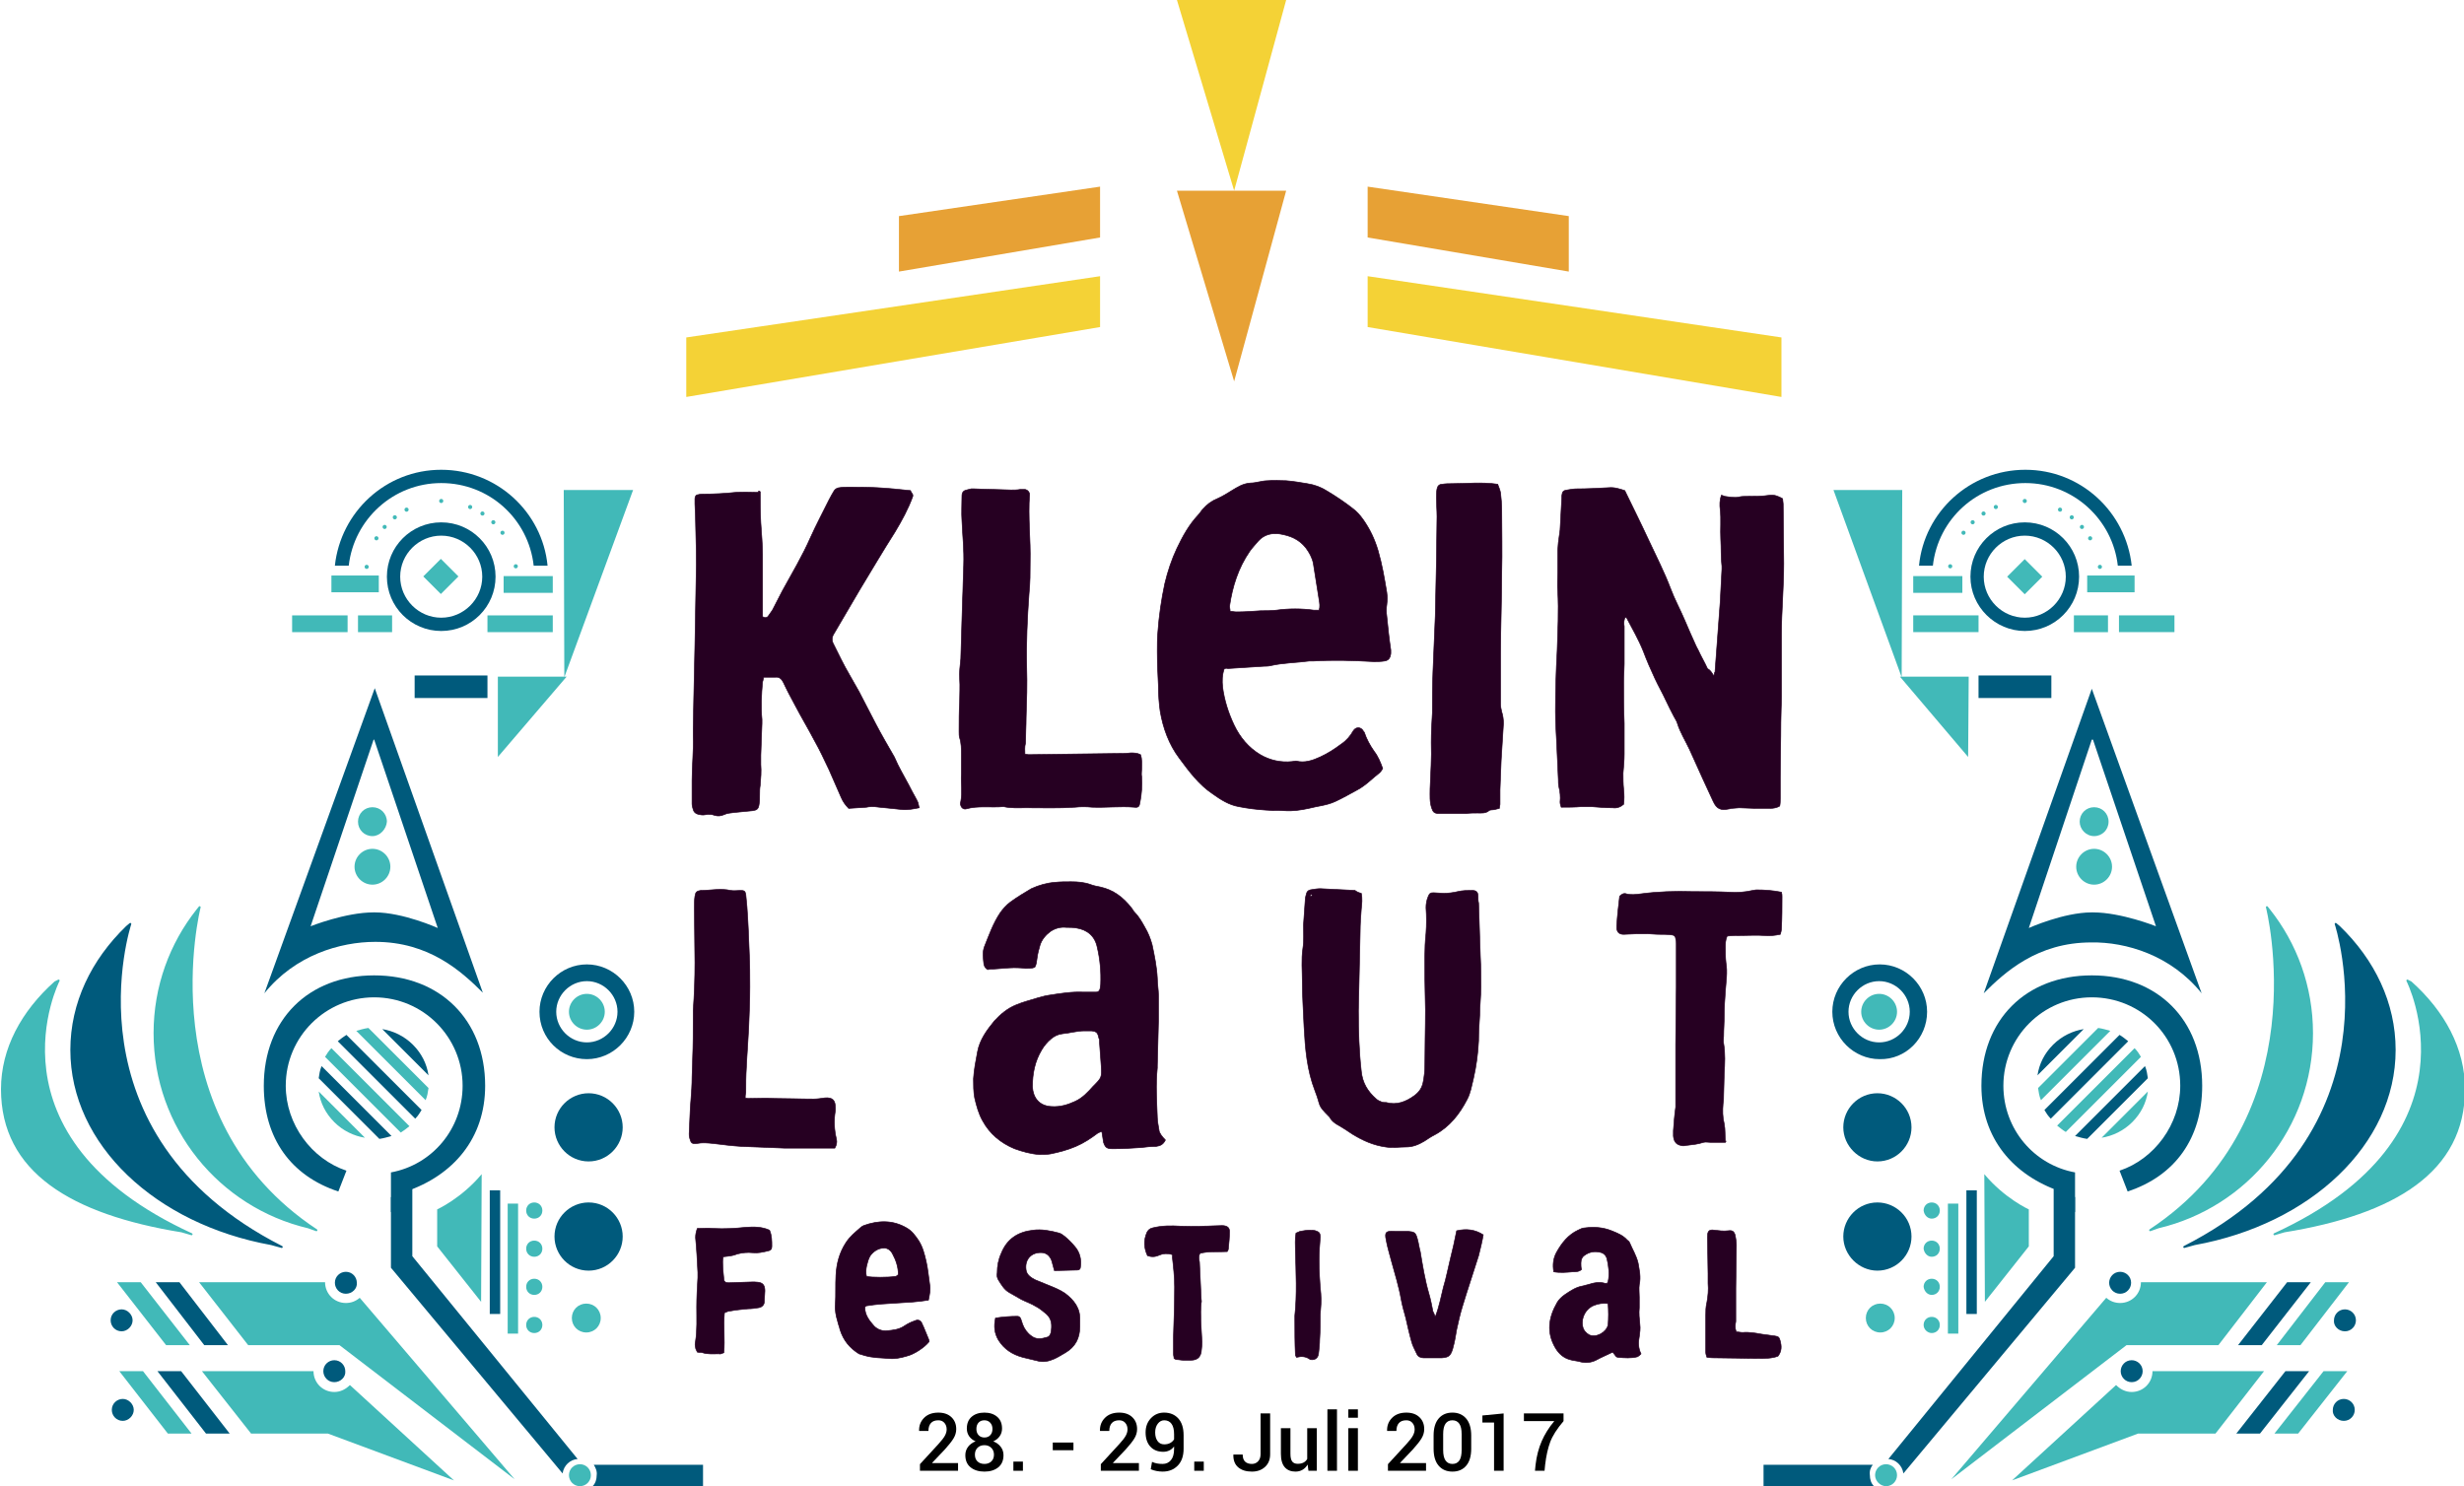 <?xml version="1.0" encoding="utf-8"?>
<!-- Generator: Adobe Illustrator 16.0.0, SVG Export Plug-In . SVG Version: 6.00 Build 0)  -->
<!DOCTYPE svg PUBLIC "-//W3C//DTD SVG 1.1//EN" "http://www.w3.org/Graphics/SVG/1.1/DTD/svg11.dtd">
<svg version="1.1" id="Ebene_1" xmlns="http://www.w3.org/2000/svg" xmlns:xlink="http://www.w3.org/1999/xlink" x="0px" y="0px"
	 width="1099.68px" height="663.4px" viewBox="0 0 1099.68 663.4" enable-background="new 0 0 1099.68 663.4" xml:space="preserve">
<g>
	<g>
		<path fill="#260022" d="M764.883,301.781c0.258-1.29,0.258-1.548,0.519-1.806c0.772-10.316,1.549-20.893,2.319-31.21
			c0.259-4.9,0.519-9.802,0.773-14.702c0-0.516,0-1.032,0-1.29c-0.519-4.127-0.26-7.996-0.519-12.122
			c-0.258-4.386,0.261-8.771-0.258-13.154c-0.258-2.063-0.258-4.127,0.517-6.448c0.772,0.258,1.03,0.258,1.549,0.516
			c2.063,0.26,4.385,0.774,6.447,0.26c1.03-0.26,2.319-0.26,3.354-0.26c3.354,0,6.965,0,10.316-0.516
			c2.063-0.258,3.866,0.516,5.676,1.548c0,0.773,0.258,1.548,0.258,2.321c0,8.77,0.258,17.797,0.258,26.566
			c0,5.416-0.258,10.833-0.516,16.249c-0.258,5.159-0.519,10.317-0.519,15.478c0,9.285,0,18.57,0,27.855
			c0,3.869-0.258,7.48-0.258,11.351c0,8.254-0.258,16.25-0.258,24.504c0,3.096,0,6.447,0,9.543c0,1.031,0,2.322-0.258,3.354
			c-1.291,0.773-2.838,1.031-4.127,1.031c-2.322,0-4.646,0-6.965,0c-2.322,0-4.646-0.258-6.966-0.258
			c-1.03,0-2.319,0.258-3.354,0.258c-0.516,0-0.773,0.258-1.289,0.258c-3.611,0.773-5.418,0-6.965-3.354s-3.097-6.705-4.644-10.061
			c-2.063-4.385-3.869-8.771-5.934-13.152c-1.807-3.87-4.127-7.48-5.418-11.607c-0.258-1.032-1.031-2.063-1.547-3.097
			c-1.289-2.32-2.32-4.644-3.611-7.222c-1.547-3.354-3.354-6.447-4.898-9.802c-1.807-3.869-3.61-7.996-5.157-12.123
			c-2.063-5.158-4.9-10.059-7.479-14.96c0,0-0.26,0-0.518-0.258c-0.771,1.29-0.771,2.837-0.517,4.127c0,5.675,0,11.349,0,16.766
			c0,2.579-0.258,5.159-0.258,7.996c0,6.19,0,12.382,0.258,18.571c0,1.548,0,3.095,0,4.899c0,1.549,0,3.097,0,4.899
			c0,1.291,0,2.58,0,3.869c0,2.838-0.258,5.676-0.518,8.512c0,2.322,0,4.902,0.26,7.225c0.258,2.322,0.258,4.643,0,6.707
			c-1.549,1.289-3.098,1.805-4.901,1.547c-3.095,0-6.447-0.258-9.543-0.518c-1.548,0-3.097,0-4.386,0
			c-2.838,0.26-5.934,0.26-9.026,0.26c-0.259-0.773-0.517-1.547-0.517-2.32c0.258-2.322,0-4.645-0.518-6.707
			c-0.258-1.031-0.258-2.322-0.258-3.354c-0.259-5.676-0.519-11.352-0.773-16.767c-0.258-4.644-0.518-9.286-0.518-13.671
			c0-9.027,0.26-18.055,0.772-27.083c0.26-8.77,0.773-17.539,0.26-26.566c-0.26-2.838,0-5.417,0-8.254c0-3.354,0-6.707,0-10.06
			c0-1.032,0.259-2.321,0.259-3.354c0.26-2.063,0.518-3.868,0.772-5.674c0.258-4.9,0.517-9.544,0.771-14.443
			c0-0.259,0-0.517,0-0.774c0.26-1.805,0.518-2.321,2.319-2.579c1.55-0.258,2.839-0.516,4.388-0.516
			c4.645,0,9.285-0.258,14.188-0.517c2.58-0.258,4.898,0.517,7.224,1.289c3.608,7.48,7.223,14.702,10.573,21.925
			c3.353,7.223,6.965,14.187,9.802,21.666c1.809,4.9,4.387,9.545,6.448,14.444c1.547,3.611,3.097,7.222,4.644,10.575
			c0.26,0.772,0.772,1.548,1.289,2.579c1.291,2.837,2.838,5.417,4.127,8.254C763.336,299.201,763.852,299.975,764.883,301.781"/>
		<path fill="none" stroke="#260022" stroke-width="0.278" stroke-miterlimit="10" d="M764.883,301.781
			c0.258-1.29,0.258-1.548,0.519-1.806c0.772-10.316,1.549-20.893,2.319-31.21c0.259-4.9,0.519-9.802,0.773-14.702
			c0-0.516,0-1.032,0-1.29c-0.519-4.127-0.26-7.996-0.519-12.122c-0.258-4.386,0.261-8.771-0.258-13.154
			c-0.258-2.063-0.258-4.127,0.517-6.448c0.772,0.258,1.03,0.258,1.549,0.516c2.063,0.26,4.385,0.774,6.447,0.26
			c1.03-0.26,2.319-0.26,3.354-0.26c3.354,0,6.965,0,10.316-0.516c2.063-0.258,3.866,0.516,5.676,1.548
			c0,0.773,0.258,1.548,0.258,2.321c0,8.77,0.258,17.797,0.258,26.566c0,5.416-0.258,10.833-0.516,16.249
			c-0.258,5.159-0.519,10.317-0.519,15.478c0,9.285,0,18.57,0,27.855c0,3.869-0.258,7.48-0.258,11.351
			c0,8.254-0.258,16.25-0.258,24.504c0,3.096,0,6.447,0,9.543c0,1.031,0,2.322-0.258,3.354c-1.291,0.773-2.838,1.031-4.127,1.031
			c-2.322,0-4.646,0-6.965,0c-2.322,0-4.646-0.258-6.966-0.258c-1.03,0-2.319,0.258-3.354,0.258c-0.516,0-0.773,0.258-1.289,0.258
			c-3.611,0.773-5.418,0-6.965-3.354s-3.097-6.705-4.644-10.061c-2.063-4.385-3.869-8.771-5.934-13.152
			c-1.807-3.87-4.127-7.48-5.418-11.607c-0.258-1.032-1.031-2.063-1.547-3.097c-1.289-2.32-2.32-4.644-3.611-7.222
			c-1.547-3.354-3.354-6.447-4.898-9.802c-1.807-3.869-3.61-7.996-5.157-12.123c-2.063-5.158-4.9-10.059-7.479-14.96
			c0,0-0.26,0-0.518-0.258c-0.771,1.29-0.771,2.837-0.517,4.127c0,5.675,0,11.349,0,16.766c0,2.579-0.258,5.159-0.258,7.996
			c0,6.19,0,12.382,0.258,18.571c0,1.548,0,3.095,0,4.899c0,1.549,0,3.097,0,4.899c0,1.291,0,2.58,0,3.869
			c0,2.838-0.258,5.676-0.518,8.512c0,2.322,0,4.902,0.26,7.225c0.258,2.322,0.258,4.643,0,6.707
			c-1.549,1.289-3.098,1.805-4.901,1.547c-3.095,0-6.447-0.258-9.543-0.518c-1.548,0-3.097,0-4.386,0
			c-2.838,0.26-5.934,0.26-9.026,0.26c-0.259-0.773-0.517-1.547-0.517-2.32c0.258-2.322,0-4.645-0.518-6.707
			c-0.258-1.031-0.258-2.322-0.258-3.354c-0.259-5.676-0.519-11.352-0.773-16.767c-0.258-4.644-0.518-9.286-0.518-13.671
			c0-9.027,0.26-18.055,0.772-27.083c0.26-8.77,0.773-17.539,0.26-26.566c-0.26-2.838,0-5.417,0-8.254c0-3.354,0-6.707,0-10.06
			c0-1.032,0.259-2.321,0.259-3.354c0.26-2.063,0.518-3.868,0.772-5.674c0.258-4.9,0.517-9.544,0.771-14.443
			c0-0.259,0-0.517,0-0.774c0.26-1.805,0.518-2.321,2.319-2.579c1.55-0.258,2.839-0.516,4.388-0.516
			c4.645,0,9.285-0.258,14.188-0.517c2.58-0.258,4.898,0.517,7.224,1.289c3.608,7.48,7.223,14.702,10.573,21.925
			c3.353,7.223,6.965,14.187,9.802,21.666c1.809,4.9,4.387,9.545,6.448,14.444c1.547,3.611,3.097,7.222,4.644,10.575
			c0.26,0.772,0.772,1.548,1.289,2.579c1.291,2.837,2.838,5.417,4.127,8.254C763.336,299.201,763.852,299.975,764.883,301.781z"/>
		<path fill="#260022" d="M325.883,221.048h0.258l-0.258-0.258V221.048L325.883,221.048 M339.295,219.5
			c0,4.644,0,9.286,0.258,13.929c0.261,4.643,0.773,9.285,0.773,14.187c0,4.644,0,9.285,0,13.671c0,4.643,0,9.285,0,13.929
			c1.033,0.772,2.063,0.516,2.58-0.258c0.516-0.774,1.289-1.807,1.807-2.579c1.547-2.838,2.836-5.675,4.385-8.513
			c4.388-7.995,9.027-15.733,12.642-23.987c2.578-5.675,5.416-11.091,8.254-16.767c0.771-1.548,1.547-2.837,2.317-4.127
			c0.519-0.772,1.55-1.289,2.322-1.289c1.289-0.259,2.578-0.259,3.869-0.259c4.385,0,8.771,0,13.154,0.259
			c4.897,0.259,9.801,0.773,14.701,1.289c0.258,0.774,0.771,1.29,1.03,1.807c0,0.258,0,0.516,0,0.772
			c-2.063,5.675-4.899,10.834-7.996,15.992c-5.416,8.512-10.573,17.281-15.731,25.793c-3.869,6.448-7.48,12.896-11.351,19.345
			c-1.03,1.549-1.289,3.097-0.26,4.901c2.322,4.645,4.387,9.027,6.965,13.412c1.549,2.58,2.838,5.159,4.388,7.738
			c2.577,4.899,4.897,9.544,7.479,14.443c2.578,4.9,5.416,9.801,8.254,14.702c0.519,1.031,1.031,2.322,1.547,3.355
			c2.064,4.127,4.388,7.994,6.449,12.123c0.773,1.547,1.807,3.096,2.578,4.898c0.258,0.772,0.258,1.547,0.516,2.321
			c-2.575,0.517-5.155,1.031-7.733,0.771c-4.127-0.516-8.254-0.771-12.381-1.291c-1.033,0-2.322,0-3.355,0.263
			c-2.578,0.258-5.158,0.258-7.994,0.517c-1.549-1.55-2.58-3.097-3.354-4.902c-1.81-4.127-3.611-8.252-5.418-12.379
			c-2.063-4.388-4.127-8.771-6.447-12.897c-2.838-5.416-5.934-10.574-8.771-15.991c-1.809-3.354-3.61-6.706-5.157-10.061
			c-0.775-1.548-1.81-2.578-3.611-2.32c-1.807,0-3.354,0-5.158,0c-0.26,0.772-0.26,1.548-0.518,2.063
			c-0.517,5.675-0.771,11.35-0.258,16.768c0,0.516,0,1.029,0,1.806c-0.259,4.644-0.259,9.285-0.519,14.187c0,1.289,0,2.838,0,4.127
			c0.26,3.096,0,6.189-0.258,9.285c-0.258,1.289-0.258,2.838-0.258,4.127c0,1.549,0,3.096-0.258,4.387
			c-0.261,2.063-1.031,2.578-2.839,2.836c-2.577,0.258-5.157,0.518-7.995,0.773c-1.808,0.26-3.354,0.26-4.9,1.031
			c-1.289,0.518-2.578,0.772-4.127,0.258c-1.289-0.516-2.836-0.516-4.127-0.258c-1.289,0.258-2.32,0-3.354-0.258
			c-1.03-0.259-1.807-1.031-2.063-2.064c-0.258-0.771-0.516-1.805-0.516-2.576c0-3.355,0-6.967,0-10.318
			c0-6.705,0.771-13.412,0.516-19.861c0-1.03,0-2.319,0-3.353c0-4.385,0.258-8.771,0.258-13.154
			c0.26-7.996,0.26-15.992,0.518-23.988c0.259-9.802,0.259-19.604,0.517-29.146c0.258-9.285,0-18.313-0.258-27.599
			c0-2.063-0.259-4.386-0.259-6.448c0-0.773,0-1.548,0-2.321c0-1.032,0.517-1.806,1.55-1.806c0.771-0.258,1.547-0.258,2.317-0.258
			c4.9,0,9.543-0.259,14.445-0.773c3.352-0.259,6.705,0,10.059,0C338.522,218.984,338.522,218.984,339.295,219.5"/>
		<path fill="none" stroke="#260022" stroke-width="0.278" stroke-miterlimit="10" d="M325.883,221.048h0.258l-0.258-0.258V221.048
			L325.883,221.048z M339.295,219.5c0,4.644,0,9.286,0.258,13.929c0.261,4.643,0.773,9.285,0.773,14.187c0,4.644,0,9.285,0,13.671
			c0,4.643,0,9.285,0,13.929c1.033,0.772,2.063,0.516,2.58-0.258c0.516-0.774,1.289-1.807,1.807-2.579
			c1.547-2.838,2.836-5.675,4.385-8.513c4.388-7.995,9.027-15.733,12.642-23.987c2.578-5.675,5.416-11.091,8.254-16.767
			c0.771-1.548,1.547-2.837,2.317-4.127c0.519-0.772,1.55-1.289,2.322-1.289c1.289-0.259,2.578-0.259,3.869-0.259
			c4.385,0,8.771,0,13.154,0.259c4.897,0.259,9.801,0.773,14.701,1.289c0.258,0.774,0.771,1.29,1.03,1.807c0,0.258,0,0.516,0,0.772
			c-2.063,5.675-4.899,10.834-7.996,15.992c-5.416,8.512-10.573,17.281-15.731,25.793c-3.869,6.448-7.48,12.896-11.351,19.345
			c-1.03,1.549-1.289,3.097-0.26,4.901c2.322,4.645,4.387,9.027,6.965,13.412c1.549,2.58,2.838,5.159,4.388,7.738
			c2.577,4.899,4.897,9.544,7.479,14.443c2.578,4.9,5.416,9.801,8.254,14.702c0.519,1.031,1.031,2.322,1.547,3.355
			c2.064,4.127,4.388,7.994,6.449,12.123c0.773,1.547,1.807,3.096,2.578,4.898c0.258,0.772,0.258,1.547,0.516,2.321
			c-2.575,0.517-5.155,1.031-7.733,0.771c-4.127-0.516-8.254-0.771-12.381-1.291c-1.033,0-2.322,0-3.355,0.263
			c-2.578,0.258-5.158,0.258-7.994,0.517c-1.549-1.55-2.58-3.097-3.354-4.902c-1.81-4.127-3.611-8.252-5.418-12.379
			c-2.063-4.388-4.127-8.771-6.447-12.897c-2.838-5.416-5.934-10.574-8.771-15.991c-1.809-3.354-3.61-6.706-5.157-10.061
			c-0.775-1.548-1.81-2.578-3.611-2.32c-1.807,0-3.354,0-5.158,0c-0.26,0.772-0.26,1.548-0.518,2.063
			c-0.517,5.675-0.771,11.35-0.258,16.768c0,0.516,0,1.029,0,1.806c-0.259,4.644-0.259,9.285-0.519,14.187c0,1.289,0,2.838,0,4.127
			c0.26,3.096,0,6.189-0.258,9.285c-0.258,1.289-0.258,2.838-0.258,4.127c0,1.549,0,3.096-0.258,4.387
			c-0.261,2.063-1.031,2.578-2.839,2.836c-2.577,0.258-5.157,0.518-7.995,0.773c-1.808,0.26-3.354,0.26-4.9,1.031
			c-1.289,0.518-2.578,0.772-4.127,0.258c-1.289-0.516-2.836-0.516-4.127-0.258c-1.289,0.258-2.32,0-3.354-0.258
			c-1.03-0.259-1.807-1.031-2.063-2.064c-0.258-0.771-0.516-1.805-0.516-2.576c0-3.355,0-6.967,0-10.318
			c0-6.705,0.771-13.412,0.516-19.861c0-1.03,0-2.319,0-3.353c0-4.385,0.258-8.771,0.258-13.154
			c0.26-7.996,0.26-15.992,0.518-23.988c0.259-9.802,0.259-19.604,0.517-29.146c0.258-9.285,0-18.313-0.258-27.599
			c0-2.063-0.259-4.386-0.259-6.448c0-0.773,0-1.548,0-2.321c0-1.032,0.517-1.806,1.55-1.806c0.771-0.258,1.547-0.258,2.317-0.258
			c4.9,0,9.543-0.259,14.445-0.773c3.352-0.259,6.705,0,10.059,0C338.522,218.984,338.522,218.984,339.295,219.5z"/>
		<path fill="#260022" d="M457.428,336.601c0.519,0,1.031,0.258,1.549,0.258c13.154-0.258,26.054-0.258,39.205-0.516
			c2.063,0,4.386,0,6.447-0.258c1.549,0,2.838,0,4.387,0.771c0.773,2.063,0.519,4.387,0.519,6.449c0,1.03-0.26,2.321,0,3.354
			c0.258,3.867,0,7.736-0.775,11.605c-0.258,1.805-0.771,2.321-2.578,2.063c-6.188-0.521-12.639,0.258-18.83,0
			c-2.577-0.263-5.157-0.263-7.479,0c-7.225,0.517-14.443,0.258-21.666,0.258c-3.355,0-6.965,0.259-10.318-0.521
			c-5.674,0.521-11.348-0.516-16.766,1.033c-1.031,0.258-2.063-0.516-2.32-1.549c-0.258-0.516-0.258-1.031,0-1.805
			c0.773-4.127,0-7.996,0.258-12.123c0-3.098,0-5.934,0-9.027c0-2.322,0-4.898-0.771-7.223c-0.26-0.773-0.26-1.807-0.26-2.836
			c0-4.388,0-9.029,0.26-13.414c0-3.354,0.258-6.706,0-10.061c-0.26-2.837,0.258-5.933,0.516-9.026
			c0.259-8.771,0.517-17.539,0.773-26.053c0.258-5.157,0.258-10.574,0.516-15.732c0.258-6.706-0.516-13.412-0.771-19.86
			c-0.26-3.61,0-7.223,0-11.092c0-1.547,0.771-2.321,2.063-2.579c0.773-0.258,1.289-0.258,2.063-0.516c0.518,0,1.03,0,1.289,0
			c5.416,0.258,11.094,0.258,16.51,0.516c1.287,0,2.836,0,4.127-0.258c0.771,0,1.287,0,2.063,0c1.288,0.258,2.063,1.29,2.063,2.321
			c-0.773,10.06,0.516,20.118,0.258,30.178c0,4.644,0,9.286-0.516,14.187c-0.773,10.833-1.291,21.666-1.031,32.759
			c0.258,7.479,0,14.96-0.26,22.439c0,3.868-0.258,7.479-0.258,11.351C457.17,333.507,457.428,335.054,457.428,336.601"/>
		<path fill="none" stroke="#260022" stroke-width="0.278" stroke-miterlimit="10" d="M457.428,336.601
			c0.519,0,1.031,0.258,1.549,0.258c13.154-0.258,26.054-0.258,39.205-0.516c2.063,0,4.386,0,6.447-0.258
			c1.549,0,2.838,0,4.387,0.771c0.773,2.063,0.519,4.387,0.519,6.449c0,1.03-0.26,2.321,0,3.354c0.258,3.867,0,7.736-0.775,11.605
			c-0.258,1.805-0.771,2.321-2.578,2.063c-6.188-0.521-12.639,0.258-18.83,0c-2.577-0.263-5.157-0.263-7.479,0
			c-7.225,0.517-14.443,0.258-21.666,0.258c-3.355,0-6.965,0.259-10.318-0.521c-5.674,0.521-11.348-0.516-16.766,1.033
			c-1.031,0.258-2.063-0.516-2.32-1.549c-0.258-0.516-0.258-1.031,0-1.805c0.773-4.127,0-7.996,0.258-12.123
			c0-3.098,0-5.934,0-9.027c0-2.322,0-4.898-0.771-7.223c-0.26-0.773-0.26-1.807-0.26-2.836c0-4.388,0-9.029,0.26-13.414
			c0-3.354,0.258-6.706,0-10.061c-0.26-2.837,0.258-5.933,0.516-9.026c0.259-8.771,0.517-17.539,0.773-26.053
			c0.258-5.157,0.258-10.574,0.516-15.732c0.258-6.706-0.516-13.412-0.771-19.86c-0.26-3.61,0-7.223,0-11.092
			c0-1.547,0.771-2.321,2.063-2.579c0.773-0.258,1.289-0.258,2.063-0.516c0.518,0,1.03,0,1.289,0
			c5.416,0.258,11.094,0.258,16.51,0.516c1.287,0,2.836,0,4.127-0.258c0.771,0,1.287,0,2.063,0c1.288,0.258,2.063,1.29,2.063,2.321
			c-0.773,10.06,0.516,20.118,0.258,30.178c0,4.644,0,9.286-0.516,14.187c-0.773,10.833-1.291,21.666-1.031,32.759
			c0.258,7.479,0,14.96-0.26,22.439c0,3.868-0.258,7.479-0.258,11.351C457.17,333.507,457.428,335.054,457.428,336.601z"/>
		<path fill="#260022" d="M668.417,216.147c0.516,1.289,1.033,2.579,1.291,3.869c0.258,2.579,0.516,4.9,0.516,7.479
			c0,9.285,0.261,18.828,0,28.114c0,12.122-0.516,23.987-0.516,36.11c0,7.48,0,15.218,0,22.698c0,1.031,0.258,2.32,0.516,3.353
			c0.519,1.548,0.773,3.354,0.773,5.158c-0.258,5.416-0.773,11.093-1.031,16.509c-0.258,4.387-0.258,8.771-0.516,13.153
			c0,2.063,0,4.386,0,6.449c0,0.517-0.26,1.028-0.26,1.805c-0.773,0.259-1.289,0.259-2.063,0.517c-0.772,0.26-2.063,0-2.58,0.518
			c-1.547,1.291-3.352,1.033-5.158,1.033c-1.805,0-3.354,0-5.155,0.258c-1.808,0-3.355,0-5.158,0c-1.806,0-3.611,0-5.418,0
			c-0.773,0-1.289,0-2.063,0c-1.547-0.258-2.063-0.775-2.58-2.322c-1.028-2.838-0.771-5.674-0.771-8.77
			c0.258-6.967,0.771-13.672,0.516-20.637c0-4.384,0.26-9.025,0.519-13.412c0-6.188,0-12.122,0.258-18.313
			c0.26-8.254,0.774-16.508,1.033-24.762c0.258-8.254,0.258-16.25,0.516-24.504c0-6.706,0.258-13.412,0.258-19.86
			c0-2.838-0.258-5.417-0.258-8.254c0-1.29,0-2.837,0.258-4.127s1.031-2.063,2.32-2.063c1.549-0.258,3.096-0.258,4.385-0.258
			C654.489,215.889,661.196,215.115,668.417,216.147"/>
		<path fill="none" stroke="#260022" stroke-width="0.278" stroke-miterlimit="10" d="M668.417,216.147
			c0.516,1.289,1.033,2.579,1.291,3.869c0.258,2.579,0.516,4.9,0.516,7.479c0,9.285,0.261,18.828,0,28.114
			c0,12.122-0.516,23.987-0.516,36.11c0,7.48,0,15.218,0,22.698c0,1.031,0.258,2.32,0.516,3.353
			c0.519,1.548,0.773,3.354,0.773,5.158c-0.258,5.416-0.773,11.093-1.031,16.509c-0.258,4.387-0.258,8.771-0.516,13.153
			c0,2.063,0,4.386,0,6.449c0,0.517-0.26,1.028-0.26,1.805c-0.773,0.259-1.289,0.259-2.063,0.517c-0.772,0.26-2.063,0-2.58,0.518
			c-1.547,1.291-3.352,1.033-5.158,1.033c-1.805,0-3.354,0-5.155,0.258c-1.808,0-3.355,0-5.158,0c-1.806,0-3.611,0-5.418,0
			c-0.773,0-1.289,0-2.063,0c-1.547-0.258-2.063-0.775-2.58-2.322c-1.028-2.838-0.771-5.674-0.771-8.77
			c0.258-6.967,0.771-13.672,0.516-20.637c0-4.384,0.26-9.025,0.519-13.412c0-6.188,0-12.122,0.258-18.313
			c0.26-8.254,0.774-16.508,1.033-24.762c0.258-8.254,0.258-16.25,0.516-24.504c0-6.706,0.258-13.412,0.258-19.86
			c0-2.838-0.258-5.417-0.258-8.254c0-1.29,0-2.837,0.258-4.127s1.031-2.063,2.32-2.063c1.549-0.258,3.096-0.258,4.385-0.258
			C654.489,215.889,661.196,215.115,668.417,216.147z"/>
		<path fill="#260022" d="M588.715,272.377c0.519-1.548,0.258-3.097,0-4.645c-0.771-5.416-1.805-10.833-2.578-16.249
			c-0.516-2.58-1.807-4.9-3.354-6.965c-3.097-3.869-6.965-5.416-11.607-6.189c-3.608-0.517-6.963,0.258-9.543,3.096
			c-1.289,1.548-2.58,2.837-3.869,4.643c-5.155,7.48-7.735,15.733-9.024,24.504c0,0.773,0.258,1.289,0.258,2.321
			c1.031,0,1.805,0.258,2.838,0.258c3.611,0,7.223-0.258,10.832-0.516c2.322,0,4.645,0,6.965-0.258
			c5.676-0.774,11.092-0.774,16.769,0C587.426,272.377,587.942,272.377,588.715,272.377 M546.415,298.427
			c-1.031,2.837-1.031,5.417-0.773,8.254c0.773,5.933,2.58,11.607,5.158,17.022c2.58,5.418,6.449,10.062,11.607,13.153
			c4.385,2.58,9.285,3.61,14.188,3.098c0.519,0,1.289-0.26,1.808-0.26c3.868,1.031,7.479-0.258,10.834-1.805
			c3.352-1.55,6.188-3.354,9.284-5.677c2.318-1.547,4.127-3.611,5.416-5.934c1.289-2.063,3.609-1.806,4.644,0.26
			c0,0,0,0.258,0.258,0.258c1.031,3.096,2.58,5.933,4.387,8.513c1.808,2.321,2.839,4.899,3.869,7.737
			c-0.26,0.517-0.772,1.289-1.291,1.806c-3.354,2.58-6.188,5.676-10.061,7.737c-3.354,1.808-6.447,3.611-9.801,5.158
			c-3.869,1.808-7.996,2.063-11.865,3.097c-3.611,0.772-6.963,1.288-10.832,1.03c-2.838-0.258-5.418,0-8.254-0.258
			c-4.127-0.261-8.254-0.772-12.123-1.55c-4.385-0.771-7.996-3.096-11.607-5.674c-6.188-4.127-10.571-10.061-14.959-15.992
			c-4.643-6.188-7.223-13.41-8.512-20.894c-0.519-3.611-0.773-7.479-0.773-11.091c-0.26-5.159-0.518-10.317-0.518-15.734
			c0-2.837,0-5.675,0.258-8.512c0.519-7.222,1.549-14.444,3.099-21.666c1.288-5.417,3.096-10.833,5.416-15.734
			c2.577-5.416,5.418-10.575,9.545-14.96c0.771-0.772,1.286-1.806,2.063-2.579c1.807-2.063,3.867-3.61,6.447-4.643
			c2.322-1.032,4.385-2.321,6.449-3.611c2.577-1.548,4.897-3.095,8.254-3.354c2.578,0,5.155-1.031,7.735-1.031
			c2.578-0.258,5.416,0,8.255,0c3.096,0.258,6.188,0.773,9.284,1.29c3.354,0.516,6.189,1.547,9.027,3.353
			c3.869,2.321,7.738,4.901,11.35,7.738c1.808,1.289,3.354,3.095,4.644,4.9c3.096,4.385,5.16,8.77,6.707,13.929
			c1.805,6.19,2.838,12.381,3.869,18.571c0.258,1.805,0.258,3.609,0,5.674c-0.259,1.548-0.259,3.096,0,4.901
			c0.516,5.157,1.03,10.059,1.805,15.218c0,0.516,0,1.03,0,1.548c-0.258,2.063-1.031,3.095-2.836,3.353
			c-1.549,0.259-3.096,0.259-4.9,0.259c-9.026-0.517-17.799-0.773-26.824-0.259c-0.518,0-1.289,0-1.807,0
			c-5.676,0.774-11.604,0.774-17.279,2.063c-1.032,0.258-2.063,0.258-2.84,0.258c-5.416,0.258-10.834,0.774-16.25,1.032
			C547.448,298.17,546.932,298.427,546.415,298.427"/>
		<path fill="none" stroke="#260022" stroke-width="0.301" stroke-miterlimit="10" d="M588.715,272.377
			c0.519-1.548,0.258-3.097,0-4.645c-0.771-5.416-1.805-10.833-2.578-16.249c-0.516-2.58-1.807-4.9-3.354-6.965
			c-3.097-3.869-6.965-5.416-11.607-6.189c-3.608-0.517-6.963,0.258-9.543,3.096c-1.289,1.548-2.58,2.837-3.869,4.643
			c-5.155,7.48-7.735,15.733-9.024,24.504c0,0.773,0.258,1.289,0.258,2.321c1.031,0,1.805,0.258,2.838,0.258
			c3.611,0,7.223-0.258,10.832-0.516c2.322,0,4.645,0,6.965-0.258c5.676-0.774,11.092-0.774,16.769,0
			C587.426,272.377,587.942,272.377,588.715,272.377z M546.415,298.427c-1.031,2.837-1.031,5.417-0.773,8.254
			c0.773,5.933,2.58,11.607,5.158,17.022c2.58,5.418,6.449,10.062,11.607,13.153c4.385,2.58,9.285,3.61,14.188,3.098
			c0.519,0,1.289-0.26,1.808-0.26c3.868,1.031,7.479-0.258,10.834-1.805c3.352-1.55,6.188-3.354,9.284-5.677
			c2.318-1.547,4.127-3.611,5.416-5.934c1.289-2.063,3.609-1.806,4.644,0.26c0,0,0,0.258,0.258,0.258
			c1.031,3.096,2.58,5.933,4.387,8.513c1.808,2.321,2.839,4.899,3.869,7.737c-0.26,0.517-0.772,1.289-1.291,1.806
			c-3.354,2.58-6.188,5.676-10.061,7.737c-3.354,1.808-6.447,3.611-9.801,5.158c-3.869,1.808-7.996,2.063-11.865,3.097
			c-3.611,0.772-6.963,1.288-10.832,1.03c-2.838-0.258-5.418,0-8.254-0.258c-4.127-0.261-8.254-0.772-12.123-1.55
			c-4.385-0.771-7.996-3.096-11.607-5.674c-6.188-4.127-10.571-10.061-14.959-15.992c-4.643-6.188-7.223-13.41-8.512-20.894
			c-0.519-3.611-0.773-7.479-0.773-11.091c-0.26-5.159-0.518-10.317-0.518-15.734c0-2.837,0-5.675,0.258-8.512
			c0.519-7.222,1.549-14.444,3.099-21.666c1.288-5.417,3.096-10.833,5.416-15.734c2.577-5.416,5.418-10.575,9.545-14.96
			c0.771-0.772,1.286-1.806,2.063-2.579c1.807-2.063,3.867-3.61,6.447-4.643c2.322-1.032,4.385-2.321,6.449-3.611
			c2.577-1.548,4.897-3.095,8.254-3.354c2.578,0,5.155-1.031,7.735-1.031c2.578-0.258,5.416,0,8.255,0
			c3.096,0.258,6.188,0.773,9.284,1.29c3.354,0.516,6.189,1.547,9.027,3.353c3.869,2.321,7.738,4.901,11.35,7.738
			c1.808,1.289,3.354,3.095,4.644,4.9c3.096,4.385,5.16,8.77,6.707,13.929c1.805,6.19,2.838,12.381,3.869,18.571
			c0.258,1.805,0.258,3.609,0,5.674c-0.259,1.548-0.259,3.096,0,4.901c0.516,5.157,1.03,10.059,1.805,15.218c0,0.516,0,1.03,0,1.548
			c-0.258,2.063-1.031,3.095-2.836,3.353c-1.549,0.259-3.096,0.259-4.9,0.259c-9.026-0.517-17.799-0.773-26.824-0.259
			c-0.518,0-1.289,0-1.807,0c-5.676,0.774-11.604,0.774-17.279,2.063c-1.032,0.258-2.063,0.258-2.84,0.258
			c-5.416,0.258-10.834,0.774-16.25,1.032C547.448,298.17,546.932,298.427,546.415,298.427z"/>
		<path fill="#260022" d="M585.104,399.278c-0.259,0.26-0.259,0.26-0.517,0.518c0.258,0,0.258,0.258,0.517,0.258
			c0.26,0,0.26-0.258,0.518-0.516C585.622,399.538,585.364,399.278,585.104,399.278 M607.545,398.763
			c0.516,2.322,0.258,4.646,0,6.965c-0.258,3.354-0.516,6.963-0.516,10.316c-0.261,11.605-0.519,23.473-0.773,35.078
			c0,9.027,0.258,18.057,1.289,27.082c0.516,5.16,2.838,9.029,6.705,12.383c0.518,0.516,1.549,1.031,2.322,1.289
			c0.516,0.258,1.289,0.258,2.063,0.258c4.646,1.291,8.771-0.258,12.642-3.096c2.063-1.547,3.352-3.354,3.866-5.935
			c0.519-2.577,0.773-5.157,0.773-7.735c0-8.254,0.258-16.25,0.258-24.504c0-4.388-0.258-9.027-0.258-13.412
			c0-6.965-0.258-13.928,0.516-20.895c0.261-3.869,0.261-7.479,0-11.349c0-1.81,0.261-3.354,1.031-5.16
			c0.519-1.288,1.031-1.547,2.322-1.547c1.547,0,3.094,0.259,4.385,0.259c2.063,0,4.385-0.259,6.447-0.773
			c2.062-0.516,4.385-0.516,6.449-0.516c1.805,0,2.577,0.772,2.577,2.577c0,1.033,0,2.063,0.259,3.097
			c0.258,7.996,0.516,15.733,0.771,23.729c0.262,4.643,0.262,9.285,0.262,13.67c0,4.127-0.52,8.254-0.52,12.381
			c-0.258,3.869-0.516,7.738-0.516,11.605c-0.259,5.676-1.031,11.35-2.32,17.022c-0.771,3.097-1.291,6.447-2.838,9.285
			c-3.354,6.449-7.738,12.123-14.443,15.732c-1.549,0.772-3.096,1.807-4.643,2.838c-2.58,1.549-5.16,2.58-7.996,2.58
			c-3.096,0-6.189,0.516-9.287,0c-5.416-0.773-10.059-2.838-14.701-5.676c-2.32-1.55-4.643-3.097-6.965-4.386
			c-1.289-0.772-2.578-1.807-3.354-3.354l-0.259-0.258c-5.418-5.416-3.354-4.127-6.188-11.351c-3.611-9.287-4.385-18.83-4.9-28.631
			c-0.258-6.707-0.771-13.412-0.771-19.858c0-5.16-0.519-10.062,0.258-15.22c0.516-3.354,0.258-6.965,0.258-10.318
			c0.258-3.608,0.518-7.223,0.773-11.092c0-1.029,0.258-1.805,0.516-2.836s0.772-1.549,1.807-1.807
			c1.55-0.258,3.097-0.518,4.388-0.518c5.155,0.26,10.313,0.518,15.475,0.772C605.739,398.249,606.514,398.507,607.545,398.763"/>
		<path fill="none" stroke="#260022" stroke-width="0.278" stroke-miterlimit="10" d="M585.104,399.278
			c-0.259,0.26-0.259,0.26-0.517,0.518c0.258,0,0.258,0.258,0.517,0.258c0.26,0,0.26-0.258,0.518-0.516
			C585.622,399.538,585.364,399.278,585.104,399.278z M607.545,398.763c0.516,2.322,0.258,4.646,0,6.965
			c-0.258,3.354-0.516,6.963-0.516,10.316c-0.261,11.605-0.519,23.473-0.773,35.078c0,9.027,0.258,18.057,1.289,27.082
			c0.516,5.16,2.838,9.029,6.705,12.383c0.518,0.516,1.549,1.031,2.322,1.289c0.516,0.258,1.289,0.258,2.063,0.258
			c4.646,1.291,8.771-0.258,12.642-3.096c2.063-1.547,3.352-3.354,3.866-5.935c0.519-2.577,0.773-5.157,0.773-7.735
			c0-8.254,0.258-16.25,0.258-24.504c0-4.388-0.258-9.027-0.258-13.412c0-6.965-0.258-13.928,0.516-20.895
			c0.261-3.869,0.261-7.479,0-11.349c0-1.81,0.261-3.354,1.031-5.16c0.519-1.288,1.031-1.547,2.322-1.547
			c1.547,0,3.094,0.259,4.385,0.259c2.063,0,4.385-0.259,6.447-0.773c2.062-0.516,4.385-0.516,6.449-0.516
			c1.805,0,2.577,0.772,2.577,2.577c0,1.033,0,2.063,0.259,3.097c0.258,7.996,0.516,15.733,0.771,23.729
			c0.262,4.643,0.262,9.285,0.262,13.67c0,4.127-0.52,8.254-0.52,12.381c-0.258,3.869-0.516,7.738-0.516,11.605
			c-0.259,5.676-1.031,11.35-2.32,17.022c-0.771,3.097-1.291,6.447-2.838,9.285c-3.354,6.449-7.738,12.123-14.443,15.732
			c-1.549,0.772-3.096,1.807-4.643,2.838c-2.58,1.549-5.16,2.58-7.996,2.58c-3.096,0-6.189,0.516-9.287,0
			c-5.416-0.773-10.059-2.838-14.701-5.676c-2.32-1.55-4.643-3.097-6.965-4.386c-1.289-0.772-2.578-1.807-3.354-3.354l-0.259-0.258
			c-5.418-5.416-3.354-4.127-6.188-11.351c-3.611-9.287-4.385-18.83-4.9-28.631c-0.258-6.707-0.771-13.412-0.771-19.858
			c0-5.16-0.519-10.062,0.258-15.22c0.516-3.354,0.258-6.965,0.258-10.318c0.258-3.608,0.518-7.223,0.773-11.092
			c0-1.029,0.258-1.805,0.516-2.836s0.772-1.549,1.807-1.807c1.55-0.258,3.097-0.518,4.388-0.518
			c5.155,0.26,10.313,0.518,15.475,0.772C605.739,398.249,606.514,398.507,607.545,398.763z"/>
		<path fill="#260022" d="M332.59,490.071c0.773,0.258,1.031,0.258,1.547,0.258c3.869,0,7.48-0.258,11.353,0
			c5.932,0,11.604,0.26,17.537,0.26c1.807,0,3.354-0.26,5.157-0.518c3.354-0.258,4.646,1.032,4.646,4.385c0,0.518,0,1.033,0,1.291
			c-0.773,4.385-0.519,8.77,0.516,12.895c0.258,1.291,0,2.58-0.771,3.869c-0.773,0-1.808,0-2.578,0c-5.676,0-11.353,0-16.769,0
			c-1.03,0-2.063,0-3.096,0c-6.449-0.258-12.896-0.516-19.346-0.772c-4.127-0.258-8.254-0.771-12.381-1.289
			c-2.578-0.258-4.9-0.517-7.48,0c-2.063,0.26-2.578-0.258-3.094-2.32c-0.258-0.773-0.258-1.289-0.258-2.063
			c0.258-3.869,0.258-7.738,0.516-11.605c0-1.031,0.258-2.322,0.258-3.354c0.26-3.355,0.519-6.968,0.519-10.318
			c0-2.838,0.258-5.416,0.258-8.254c0.258-6.189,0.258-12.123,0.258-18.313c0-1.03,0-2.063,0-3.096
			c0.518-7.223,0.773-14.188,0.773-21.408c0-8.254-0.259-16.25-0.259-24.504c0-1.805,0-3.354,0.259-5.158
			c0.258-1.804,0.771-2.322,2.579-2.58c4.386,0,8.771-1.028,13.412,0c1.289,0.258,2.838,0,4.386,0c1.549,0,2.063,0.258,2.321,1.81
			c0.259,1.805,0.259,3.608,0.517,5.416c0.516,6.965,0.771,13.67,1.03,20.635c0.259,5.158,0.259,10.062,0.259,15.219
			c0,6.188-0.259,12.121-0.517,18.313c-0.26,5.934-0.772,11.606-1.03,17.541c-0.259,3.867-0.259,7.479-0.259,11.35
			C332.59,488.782,332.59,489.298,332.59,490.071"/>
		<path fill="none" stroke="#260022" stroke-width="0.278" stroke-miterlimit="10" d="M332.59,490.071
			c0.773,0.258,1.031,0.258,1.547,0.258c3.869,0,7.48-0.258,11.353,0c5.932,0,11.604,0.26,17.537,0.26
			c1.807,0,3.354-0.26,5.157-0.518c3.354-0.258,4.646,1.032,4.646,4.385c0,0.518,0,1.033,0,1.291
			c-0.773,4.385-0.519,8.77,0.516,12.895c0.258,1.291,0,2.58-0.771,3.869c-0.773,0-1.808,0-2.578,0c-5.676,0-11.353,0-16.769,0
			c-1.03,0-2.063,0-3.096,0c-6.449-0.258-12.896-0.516-19.346-0.772c-4.127-0.258-8.254-0.771-12.381-1.289
			c-2.578-0.258-4.9-0.517-7.48,0c-2.063,0.26-2.578-0.258-3.094-2.32c-0.258-0.773-0.258-1.289-0.258-2.063
			c0.258-3.869,0.258-7.738,0.516-11.605c0-1.031,0.258-2.322,0.258-3.354c0.26-3.355,0.519-6.968,0.519-10.318
			c0-2.838,0.258-5.416,0.258-8.254c0.258-6.189,0.258-12.123,0.258-18.313c0-1.03,0-2.063,0-3.096
			c0.518-7.223,0.773-14.188,0.773-21.408c0-8.254-0.259-16.25-0.259-24.504c0-1.805,0-3.354,0.259-5.158
			c0.258-1.804,0.771-2.322,2.579-2.58c4.386,0,8.771-1.028,13.412,0c1.289,0.258,2.838,0,4.386,0c1.549,0,2.063,0.258,2.321,1.81
			c0.259,1.805,0.259,3.608,0.517,5.416c0.516,6.965,0.771,13.67,1.03,20.635c0.259,5.158,0.259,10.062,0.259,15.219
			c0,6.188-0.259,12.121-0.517,18.313c-0.26,5.934-0.772,11.606-1.03,17.541c-0.259,3.867-0.259,7.479-0.259,11.35
			C332.59,488.782,332.59,489.298,332.59,490.071z"/>
		<path fill="#260022" d="M770.042,509.931c-2.578,0-4.643,0-6.705,0c-1.031,0-2.064-0.258-3.096,0
			c-2.32,0.773-4.646,1.033-6.965,1.291c-0.773,0-1.289,0.259-2.063,0.259c-2.838-0.259-4.127-1.55-4.385-4.386
			c0-0.772,0-1.549,0-2.319c0.258-3.611,0.516-6.966,1.031-10.576c0-0.517,0-1.031,0-1.289c0-8.771,0-17.797,0-26.566
			c0-8.512,0.258-17.021,0.258-25.535c0-3.866,0-7.479,0-11.35c0-2.838,0-5.416,0-8.254c0-0.772,0-1.289-0.258-2.063
			c0-1.031-0.773-1.805-1.808-1.805c-1.807-0.26-3.608-0.26-5.418-0.26c-2.063,0-3.869-0.26-5.932-0.26c-1.289,0-2.58,0-3.869,0
			c-2.064,0-4.127,0.26-6.189,0.26c-1.807,0-2.838-0.773-3.096-2.578c0-0.518,0-1.031,0-1.289c0.258-4.387,0.773-8.771,1.289-13.156
			c0.773-0.773,1.809-1.547,3.096-1.031c2.063,0.519,4.127,0.258,6.189,0c7.738-1.03,15.477-1.289,23.473-1.03
			c5.416,0,10.834,0,16.25,0.26c3.354,0.258,6.965,0,10.316-0.772c0.516,0,1.033-0.259,1.807-0.259
			c3.611,0,7.223,0.259,11.092,1.031c0.258,0.771,0.258,1.289,0.258,2.063c0,4.645,0,9.285-0.258,14.188
			c0,0.773-0.26,1.807-0.518,2.58c-2.578,0.516-4.9,0.771-7.223,0.516c-3.354-0.258-6.705,0-10.062,0c-2.063,0-4.385,0-6.445,0.258
			c-0.774,1.808-0.774,3.355-0.774,4.9c0,2.32,0,4.646,0.258,6.965c0.775,4.385,0,8.513-0.258,12.64
			c-0.258,3.61-0.517,7.223-0.517,11.092c0,3.096-0.26,5.934-0.26,9.026c0,1.031-0.258,2.32,0,3.354
			c0.773,4.387,0.519,9.027,0.26,13.412c0,3.096-0.26,6.449-0.26,9.543c0,1.291,0,2.58-0.258,3.869
			c-0.258,3.096-0.258,5.934,0.516,9.026c0.519,2.58,0.261,5.158,0.519,7.736C770.559,509.157,770.301,509.415,770.042,509.931"/>
		<path fill="none" stroke="#260022" stroke-width="0.278" stroke-miterlimit="10" d="M770.042,509.931c-2.578,0-4.643,0-6.705,0
			c-1.031,0-2.064-0.258-3.096,0c-2.32,0.773-4.646,1.033-6.965,1.291c-0.773,0-1.289,0.259-2.063,0.259
			c-2.838-0.259-4.127-1.55-4.385-4.386c0-0.772,0-1.549,0-2.319c0.258-3.611,0.516-6.966,1.031-10.576c0-0.517,0-1.031,0-1.289
			c0-8.771,0-17.797,0-26.566c0-8.512,0.258-17.021,0.258-25.535c0-3.866,0-7.479,0-11.35c0-2.838,0-5.416,0-8.254
			c0-0.772,0-1.289-0.258-2.063c0-1.031-0.773-1.805-1.808-1.805c-1.807-0.26-3.608-0.26-5.418-0.26c-2.063,0-3.869-0.26-5.932-0.26
			c-1.289,0-2.58,0-3.869,0c-2.064,0-4.127,0.26-6.189,0.26c-1.807,0-2.838-0.773-3.096-2.578c0-0.518,0-1.031,0-1.289
			c0.258-4.387,0.773-8.771,1.289-13.156c0.773-0.773,1.809-1.547,3.096-1.031c2.063,0.519,4.127,0.258,6.189,0
			c7.738-1.03,15.477-1.289,23.473-1.03c5.416,0,10.834,0,16.25,0.26c3.354,0.258,6.965,0,10.316-0.772
			c0.516,0,1.033-0.259,1.807-0.259c3.611,0,7.223,0.259,11.092,1.031c0.258,0.771,0.258,1.289,0.258,2.063
			c0,4.645,0,9.285-0.258,14.188c0,0.773-0.26,1.807-0.518,2.58c-2.578,0.516-4.9,0.771-7.223,0.516c-3.354-0.258-6.705,0-10.062,0
			c-2.063,0-4.385,0-6.445,0.258c-0.774,1.808-0.774,3.355-0.774,4.9c0,2.32,0,4.646,0.258,6.965c0.775,4.385,0,8.513-0.258,12.64
			c-0.258,3.61-0.517,7.223-0.517,11.092c0,3.096-0.26,5.934-0.26,9.026c0,1.031-0.258,2.32,0,3.354
			c0.773,4.387,0.519,9.027,0.26,13.412c0,3.096-0.26,6.449-0.26,9.543c0,1.291,0,2.58-0.258,3.869
			c-0.258,3.096-0.258,5.934,0.516,9.026c0.519,2.58,0.261,5.158,0.519,7.736C770.559,509.157,770.301,509.415,770.042,509.931z"/>
		<path fill="#260022" d="M491.475,475.886c-0.258-3.869-0.516-7.223-0.771-10.576c0-0.258,0-0.516,0-0.771
			c0-0.258,0-0.773-0.258-1.031c-0.519-2.58-1.031-3.096-3.355-3.354c-1.031,0-2.063,0-3.094,0c-3.355,0-6.707,1.028-9.803,1.289
			c-2.063,0.258-3.611,1.03-5.158,2.319s-3.096,3.097-4.127,4.9c-3.096,5.158-4.127,10.574-4.127,16.508
			c0.258,4.646,2.838,8.512,8.512,8.771c3.869,0.258,7.223-0.775,10.576-2.322c3.352-1.547,5.674-4.127,7.994-6.705
			C491.733,481.044,491.733,481.044,491.475,475.886 M520.106,508.901c-1.031,2.063-2.32,2.577-4.127,2.836
			c-2.32,0-4.646,0.26-6.707,0.518c-3.867,0.258-7.994,0.519-11.863,0.519c-0.26,0-0.773,0-1.033,0c-2.32,0-3.094-0.519-3.867-2.841
			c-0.258-1.547-0.518-3.094-0.774-4.897c-0.771,0.258-1.287,0.516-1.806,0.772c-3.096,2.32-6.188,4.386-9.801,5.933
			c-3.611,1.549-7.479,2.58-11.352,3.354c-1.547,0.258-3.354,0.258-4.898,0.258c-3.869-0.258-7.479-1.289-11.092-2.577
			c-6.189-2.578-11.09-6.705-14.188-12.382c-1.807-3.096-2.838-6.965-3.608-10.315c-0.519-2.838-0.519-5.676-0.519-8.515
			c0.259-4.127,1.031-7.993,1.808-12.12c1.028-5.416,4.127-9.543,7.479-13.673c2.838-3.096,5.935-5.674,9.803-7.223
			c3.097-1.289,6.189-2.063,9.543-3.096c1.808-0.517,3.611-1.031,5.675-1.289c4.899-0.773,9.805-1.547,14.963-1.289
			c1.805,0,3.608,0,5.416,0c1.028,0,1.549-0.519,1.807-1.549c0-0.517,0.258-1.289,0.258-1.808
			c0.259-5.674-0.258-11.348-1.549-16.766c-1.031-4.9-4.385-7.736-9.285-8.514c-1.547-0.258-2.838-0.258-4.385-0.258
			c-2.58-0.259-4.9,0.258-7.223,1.809c-2.064,1.547-3.869,3.609-4.646,6.188c-0.516,1.808-1.031,3.611-1.289,5.677
			c-0.258,1.547-0.258,2.838-1.028,4.127c-1.291,0.518-2.841,0.518-4.127,0.518c-4.9-0.773-9.548,0-14.189,0.258
			c-1.031,0-1.805,0-2.578,0.258c-1.291-0.516-1.549-1.549-1.807-2.319c-0.258-2.58-0.773-5.418,0.258-7.996
			c2.063-5.158,3.869-10.316,6.965-14.959c1.289-1.809,2.838-3.611,4.646-4.9c2.838-2.064,6.188-4.127,9.282-5.934
			c3.355-1.549,6.968-2.578,10.576-2.84c2.32-0.258,4.646-0.258,7.226-0.258c3.094,0,5.932,0.258,8.77,1.291
			c1.289,0.518,2.836,0.772,4.127,1.03c5.932,1.289,10.316,4.644,13.928,9.285c0.519,0.517,0.773,1.289,1.289,1.808
			c2.064,2.063,3.355,4.385,4.646,6.705c1.549,2.579,2.58,5.157,3.354,7.995c1.031,4.9,2.064,9.803,2.322,14.961
			c0,2.578,0.516,5.158,0.516,7.736c0,3.611,0,7.479,0,11.092c-0.258,6.707-0.258,13.412-0.516,20.119c0,0.258,0,0.773,0,1.031
			c-0.775,7.479-0.26,14.701,0,22.182c0,1.807,0.516,3.869,0.771,5.676C517.268,505.548,518.559,507.353,520.106,508.901"/>
		<path fill="none" stroke="#260022" stroke-width="0.29" stroke-miterlimit="10" d="M491.475,475.886
			c-0.258-3.869-0.516-7.223-0.771-10.576c0-0.258,0-0.516,0-0.771c0-0.258,0-0.773-0.258-1.031
			c-0.519-2.58-1.031-3.096-3.355-3.354c-1.031,0-2.063,0-3.094,0c-3.355,0-6.707,1.028-9.803,1.289
			c-2.063,0.258-3.611,1.03-5.158,2.319s-3.096,3.097-4.127,4.9c-3.096,5.158-4.127,10.574-4.127,16.508
			c0.258,4.646,2.838,8.512,8.512,8.771c3.869,0.258,7.223-0.775,10.576-2.322c3.352-1.547,5.674-4.127,7.994-6.705
			C491.733,481.044,491.733,481.044,491.475,475.886z M520.106,508.901c-1.031,2.063-2.32,2.577-4.127,2.836
			c-2.32,0-4.646,0.26-6.707,0.518c-3.867,0.258-7.994,0.519-11.863,0.519c-0.26,0-0.773,0-1.033,0c-2.32,0-3.094-0.519-3.867-2.841
			c-0.258-1.547-0.518-3.094-0.774-4.897c-0.771,0.258-1.287,0.516-1.806,0.772c-3.096,2.32-6.188,4.386-9.801,5.933
			c-3.611,1.549-7.479,2.58-11.352,3.354c-1.547,0.258-3.354,0.258-4.898,0.258c-3.869-0.258-7.479-1.289-11.092-2.577
			c-6.189-2.578-11.09-6.705-14.188-12.382c-1.807-3.096-2.838-6.965-3.608-10.315c-0.519-2.838-0.519-5.676-0.519-8.515
			c0.259-4.127,1.031-7.993,1.808-12.12c1.028-5.416,4.127-9.543,7.479-13.673c2.838-3.096,5.935-5.674,9.803-7.223
			c3.097-1.289,6.189-2.063,9.543-3.096c1.808-0.517,3.611-1.031,5.675-1.289c4.899-0.773,9.805-1.547,14.963-1.289
			c1.805,0,3.608,0,5.416,0c1.028,0,1.549-0.519,1.807-1.549c0-0.517,0.258-1.289,0.258-1.808
			c0.259-5.674-0.258-11.348-1.549-16.766c-1.031-4.9-4.385-7.736-9.285-8.514c-1.547-0.258-2.838-0.258-4.385-0.258
			c-2.58-0.259-4.9,0.258-7.223,1.809c-2.064,1.547-3.869,3.609-4.646,6.188c-0.516,1.808-1.031,3.611-1.289,5.677
			c-0.258,1.547-0.258,2.838-1.028,4.127c-1.291,0.518-2.841,0.518-4.127,0.518c-4.9-0.773-9.548,0-14.189,0.258
			c-1.031,0-1.805,0-2.578,0.258c-1.291-0.516-1.549-1.549-1.807-2.319c-0.258-2.58-0.773-5.418,0.258-7.996
			c2.063-5.158,3.869-10.316,6.965-14.959c1.289-1.809,2.838-3.611,4.646-4.9c2.838-2.064,6.188-4.127,9.282-5.934
			c3.355-1.549,6.968-2.578,10.576-2.84c2.32-0.258,4.646-0.258,7.226-0.258c3.094,0,5.932,0.258,8.77,1.291
			c1.289,0.518,2.836,0.772,4.127,1.03c5.932,1.289,10.316,4.644,13.928,9.285c0.519,0.517,0.773,1.289,1.289,1.808
			c2.064,2.063,3.355,4.385,4.646,6.705c1.549,2.579,2.58,5.157,3.354,7.995c1.031,4.9,2.064,9.803,2.322,14.961
			c0,2.578,0.516,5.158,0.516,7.736c0,3.611,0,7.479,0,11.092c-0.258,6.707-0.258,13.412-0.516,20.119c0,0.258,0,0.773,0,1.031
			c-0.775,7.479-0.26,14.701,0,22.182c0,1.807,0.516,3.869,0.771,5.676C517.268,505.548,518.559,507.353,520.106,508.901z"/>
		<path fill="#260022" d="M470.583,567.194c-0.258-1.033-0.516-1.808-0.773-2.839c-0.257-1.03-0.516-2.063-1.028-2.838
			c-0.773-1.289-1.808-2.063-3.355-2.319c-4.897-0.519-8.254,2.836-7.479,7.735c0.258,2.064,2.063,3.354,4.127,4.388
			c1.807,0.771,3.869,1.547,5.676,2.319c2.578,1.031,5.158,2.063,7.479,3.609c4.127,3.096,6.967,6.707,6.706,12.123
			c0,1.031,0,1.807,0,2.836c0,5.16-2.063,9.029-6.446,11.607c-1.808,1.03-3.354,2.063-5.158,2.838c-2.322,1.03-4.9,1.547-7.48,0.772
			c-2.063-0.518-4.385-1.033-6.446-1.549c-4.646-1.289-8.256-3.611-10.832-7.738c-1.81-3.094-2.064-6.188-1.289-9.801
			c3.352-0.518,6.705-0.772,9.801-0.772c0.773,0,1.289,0.518,1.547,1.291c0.258,0.771,0.519,1.547,0.773,2.319
			c0.772,2.063,2.063,3.869,3.867,5.158c2.321,1.805,4.645,1.289,7.225,0.516c1.031-0.258,1.289-1.288,1.547-2.063
			c0.519-3.096,0.519-5.932-2.063-8.254c-1.55-1.289-3.097-2.578-4.646-3.354c-2.063-1.289-4.385-2.063-6.447-3.096
			c-1.805-1.031-3.608-2.063-5.416-3.096c-2.321-1.289-3.608-3.609-4.899-5.674c-0.519-0.773-0.773-2.064-0.519-3.099
			c0-3.096,0.519-5.934,1.81-8.77c2.578-6.449,7.479-9.545,14.186-10.316c3.869-0.518,7.738,0.258,11.607,1.289
			c1.028,0.258,1.805,1.031,2.578,1.547c1.549,1.291,3.096,2.838,4.387,4.387c2.318,2.578,3.094,5.933,2.578,9.285
			c0,0.771-0.519,1.289-1.289,1.289C477.29,566.935,473.936,567.194,470.583,567.194"/>
		<path fill="none" stroke="#260022" stroke-width="0.278" stroke-miterlimit="10" d="M470.583,567.194
			c-0.258-1.033-0.516-1.808-0.773-2.839c-0.257-1.03-0.516-2.063-1.028-2.838c-0.773-1.289-1.808-2.063-3.355-2.319
			c-4.897-0.519-8.254,2.836-7.479,7.735c0.258,2.064,2.063,3.354,4.127,4.388c1.807,0.771,3.869,1.547,5.676,2.319
			c2.578,1.031,5.158,2.063,7.479,3.609c4.127,3.096,6.967,6.707,6.706,12.123c0,1.031,0,1.807,0,2.836
			c0,5.16-2.063,9.029-6.446,11.607c-1.808,1.03-3.354,2.063-5.158,2.838c-2.322,1.03-4.9,1.547-7.48,0.772
			c-2.063-0.518-4.385-1.033-6.446-1.549c-4.646-1.289-8.256-3.611-10.832-7.738c-1.81-3.094-2.064-6.188-1.289-9.801
			c3.352-0.518,6.705-0.772,9.801-0.772c0.773,0,1.289,0.518,1.547,1.291c0.258,0.771,0.519,1.547,0.773,2.319
			c0.772,2.063,2.063,3.869,3.867,5.158c2.321,1.805,4.645,1.289,7.225,0.516c1.031-0.258,1.289-1.288,1.547-2.063
			c0.519-3.096,0.519-5.932-2.063-8.254c-1.55-1.289-3.097-2.578-4.646-3.354c-2.063-1.289-4.385-2.063-6.447-3.096
			c-1.805-1.031-3.608-2.063-5.416-3.096c-2.321-1.289-3.608-3.609-4.899-5.674c-0.519-0.773-0.773-2.064-0.519-3.099
			c0-3.096,0.519-5.934,1.81-8.77c2.578-6.449,7.479-9.545,14.186-10.316c3.869-0.518,7.738,0.258,11.607,1.289
			c1.028,0.258,1.805,1.031,2.578,1.547c1.549,1.291,3.096,2.838,4.387,4.387c2.318,2.578,3.094,5.933,2.578,9.285
			c0,0.771-0.519,1.289-1.289,1.289C477.29,566.935,473.936,567.194,470.583,567.194z"/>
		<path fill="#260022" d="M640.561,587.827c1.808-4.646,2.578-9.027,3.611-13.154c1.289-4.127,2.063-8.512,3.094-12.639
			c1.033-4.127,2.064-8.514,2.839-12.642c4.387-1.028,8.256-0.516,11.864,1.808c-0.516,3.098-1.291,6.188-2.063,9.287
			c-2.322,7.479-4.9,14.959-7.226,22.694c-1.028,3.355-1.805,6.707-2.578,10.318c-0.518,2.578-0.772,5.158-1.549,7.736
			c0,0.26-0.258,0.772-0.258,1.031c-1.031,3.096-1.807,3.61-4.9,3.868c-2.577,0-5.155,0-7.993,0c-1.289,0-2.58-0.516-3.099-1.807
			c-0.771-1.807-1.805-3.354-2.317-5.416c-1.033-3.611-1.81-7.223-2.58-10.574c-0.773-2.838-1.547-5.418-2.064-8.254
			c-1.029-5.934-2.836-11.606-4.385-17.281c-0.771-3.096-1.805-6.188-2.32-9.286c-0.771-3.609,0-4.128,3.869-3.867
			c1.031,0,2.063,0,3.096,0c1.031,0,1.808,0,2.839,0c2.838,0.258,3.354,0.518,4.127,3.354c0.516,1.805,0.771,3.869,1.286,5.674
			c1.033,6.189,2.064,12.642,3.869,18.83c0.775,2.578,1.291,5.416,1.81,7.994C639.788,585.765,640.045,586.538,640.561,587.827"/>
		<path fill="none" stroke="#260022" stroke-width="0.278" stroke-miterlimit="10" d="M640.561,587.827
			c1.808-4.646,2.578-9.027,3.611-13.154c1.289-4.127,2.063-8.512,3.094-12.639c1.033-4.127,2.064-8.514,2.839-12.642
			c4.387-1.028,8.256-0.516,11.864,1.808c-0.516,3.098-1.291,6.188-2.063,9.287c-2.322,7.479-4.9,14.959-7.226,22.694
			c-1.028,3.355-1.805,6.707-2.578,10.318c-0.518,2.578-0.772,5.158-1.549,7.736c0,0.26-0.258,0.772-0.258,1.031
			c-1.031,3.096-1.807,3.61-4.9,3.868c-2.577,0-5.155,0-7.993,0c-1.289,0-2.58-0.516-3.099-1.807
			c-0.771-1.807-1.805-3.354-2.317-5.416c-1.033-3.611-1.81-7.223-2.58-10.574c-0.773-2.838-1.547-5.418-2.064-8.254
			c-1.029-5.934-2.836-11.606-4.385-17.281c-0.771-3.096-1.805-6.188-2.32-9.286c-0.771-3.609,0-4.128,3.869-3.867
			c1.031,0,2.063,0,3.096,0c1.031,0,1.808,0,2.839,0c2.838,0.258,3.354,0.518,4.127,3.354c0.516,1.805,0.771,3.869,1.286,5.674
			c1.033,6.189,2.064,12.642,3.869,18.83c0.775,2.578,1.291,5.416,1.81,7.994C639.788,585.765,640.045,586.538,640.561,587.827z"/>
		<path fill="#260022" d="M322.788,561.003c-0.258,1.031-0.258,1.549-0.258,2.32c0,2.58,0.258,5.158,0.516,7.479
			c0,1.291,0.775,1.808,2.063,1.808c2.321,0,4.899-0.259,7.225-0.259c2.063,0,3.869-0.258,5.932,0
			c2.322,0.259,3.099,1.55,3.099,3.869c0,1.547-0.261,3.097-0.261,4.898c0,1.291-1.03,2.322-2.319,2.58
			c-1.549,0.26-3.097,0.518-4.9,0.518c-2.836,0.258-5.416,0.517-8.254,1.031c-0.772,0-1.547,0.516-2.32,0.773
			c-0.516,5.932,0.259,11.862-0.258,17.797c-0.772,0.258-1.549,0.771-2.063,0.516c-2.578,0-5.156,0.258-7.479-0.516
			c-0.518-0.261-1.289,0-2.32-0.261c-0.258-0.772-0.772-1.289-0.772-2.063c-0.258-0.773-0.258-1.807,0-2.838
			c0.772-4.9,0.518-10.062,0.518-15.219c0-4.386,0.259-8.771,0.517-13.154c0-0.771,0-1.547,0-2.32
			c-0.258-5.158-0.517-10.315-1.029-15.477c0-1.547,0.258-2.58,0.771-4.127c2.319,0,4.643-0.258,7.223,0
			c4.9,0.258,9.543,0,14.443-0.519c3.61-0.258,7.223-0.258,10.575,1.291c1.031,2.32,1.031,4.644,1.031,7.224
			c0,1.289-0.518,1.805-1.809,2.063c-2.32,0.516-4.386,1.031-6.705,0.773c-2.32-0.261-4.644,0-6.707,0.516
			C326.657,560.745,324.852,560.745,322.788,561.003"/>
		<path fill="none" stroke="#260022" stroke-width="0.278" stroke-miterlimit="10" d="M322.788,561.003
			c-0.258,1.031-0.258,1.549-0.258,2.32c0,2.58,0.258,5.158,0.516,7.479c0,1.291,0.775,1.808,2.063,1.808
			c2.321,0,4.899-0.259,7.225-0.259c2.063,0,3.869-0.258,5.932,0c2.322,0.259,3.099,1.55,3.099,3.869
			c0,1.547-0.261,3.097-0.261,4.898c0,1.291-1.03,2.322-2.319,2.58c-1.549,0.26-3.097,0.518-4.9,0.518
			c-2.836,0.258-5.416,0.517-8.254,1.031c-0.772,0-1.547,0.516-2.32,0.773c-0.516,5.932,0.259,11.862-0.258,17.797
			c-0.772,0.258-1.549,0.771-2.063,0.516c-2.578,0-5.156,0.258-7.479-0.516c-0.518-0.261-1.289,0-2.32-0.261
			c-0.258-0.772-0.772-1.289-0.772-2.063c-0.258-0.773-0.258-1.807,0-2.838c0.772-4.9,0.518-10.062,0.518-15.219
			c0-4.386,0.259-8.771,0.517-13.154c0-0.771,0-1.547,0-2.32c-0.258-5.158-0.517-10.315-1.029-15.477
			c0-1.547,0.258-2.58,0.771-4.127c2.319,0,4.643-0.258,7.223,0c4.9,0.258,9.543,0,14.443-0.519
			c3.61-0.258,7.223-0.258,10.575,1.291c1.031,2.32,1.031,4.644,1.031,7.224c0,1.289-0.518,1.805-1.809,2.063
			c-2.32,0.516-4.386,1.031-6.705,0.773c-2.32-0.261-4.644,0-6.707,0.516C326.657,560.745,324.852,560.745,322.788,561.003z"/>
		<path fill="#260022" d="M522.944,559.97c-1.81-0.516-3.611-0.516-5.416,0.258c-1.81,0.773-3.355,1.033-5.418,0.261
			c-1.55-3.354-1.808-6.707-0.261-10.316c0.519-1.031,1.289-1.807,2.58-2.063c4.127-1.033,8.254-1.033,12.381-0.775
			c3.354,0,6.966,0.26,10.316,0c2.838,0,5.416-0.258,8.254-0.258c2.064,0,3.354,0.772,3.354,2.58c0,2.58-0.261,5.158-0.519,7.735
			c0,0.519-0.258,0.773-0.516,1.291c-4.127,0.259-7.996-0.258-12.123,0.771c-0.773,1.291-0.517,2.58-0.258,3.869
			c0.258,5.416,0.516,11.092,0.771,16.508c0,0.518,0.258,1.031,0,1.807c-0.516,5.158,0,10.576,0.258,15.732
			c0.261,2.063,0,4.127-0.258,6.188c-0.516,2.58-2.063,3.611-4.643,3.611c-1.031,0-2.32,0-3.354,0c-1.031,0-1.805-0.26-2.838-0.26
			c-0.516,0-0.771-0.258-1.289-0.516c0-0.773-0.258-1.289-0.258-2.063c0-2.578,0-5.158,0-7.479
			c0.258-7.479,0.516-14.959,0.516-22.439c0-4.385-0.516-9.025-1.03-13.41C523.459,560.487,523.202,560.229,522.944,559.97"/>
		<path fill="none" stroke="#260022" stroke-width="0.278" stroke-miterlimit="10" d="M522.944,559.97
			c-1.81-0.516-3.611-0.516-5.416,0.258c-1.81,0.773-3.355,1.033-5.418,0.261c-1.55-3.354-1.808-6.707-0.261-10.316
			c0.519-1.031,1.289-1.807,2.58-2.063c4.127-1.033,8.254-1.033,12.381-0.775c3.354,0,6.966,0.26,10.316,0
			c2.838,0,5.416-0.258,8.254-0.258c2.064,0,3.354,0.772,3.354,2.58c0,2.58-0.261,5.158-0.519,7.735
			c0,0.519-0.258,0.773-0.516,1.291c-4.127,0.259-7.996-0.258-12.123,0.771c-0.773,1.291-0.517,2.58-0.258,3.869
			c0.258,5.416,0.516,11.092,0.771,16.508c0,0.518,0.258,1.031,0,1.807c-0.516,5.158,0,10.576,0.258,15.732
			c0.261,2.063,0,4.127-0.258,6.188c-0.516,2.58-2.063,3.611-4.643,3.611c-1.031,0-2.32,0-3.354,0c-1.031,0-1.805-0.26-2.838-0.26
			c-0.516,0-0.771-0.258-1.289-0.516c0-0.773-0.258-1.289-0.258-2.063c0-2.578,0-5.158,0-7.479
			c0.258-7.479,0.516-14.959,0.516-22.439c0-4.385-0.516-9.025-1.03-13.41C523.459,560.487,523.202,560.229,522.944,559.97z"/>
		<path fill="#260022" d="M774.944,594.534c1.028,0,1.805,0.258,2.836,0.258c2.838-0.258,5.676,0.258,8.512,0.773
			c1.807,0.258,3.869,0.516,5.676,0.772c1.808,0.257,2.063,0.516,2.578,2.32c0.516,2.063,0.773,4.385-1.031,6.705
			c-2.58,1.031-5.674,1.031-8.77,1.031c-6.189,0-12.123-0.259-18.314-0.259c-1.547,0-2.838,0-4.643-0.258
			c-0.258-0.772-0.516-1.549-0.516-2.322c0-5.416,0-10.832,0-16.25c0-2.063,0-3.866,0.516-5.932
			c0.516-2.838,0.772-5.676,0.516-8.514c0-1.547,0-3.097,0-4.386c0-5.416-0.258-10.834-0.258-16.25c0-2.063,0.258-3.608,3.096-3.096
			c2.063,0.258,4.127,0.519,6.189,0.258c1.807-0.258,2.58,0.261,3.096,2.064c0.258,1.547,0.517,2.838,0.517,4.385
			c0,6.447-0.259,12.896-0.259,19.346c0,3.869,0,7.479,0,11.351c0,1.031,0,2.319,0,3.354
			C774.426,591.438,774.168,592.729,774.944,594.534"/>
		<path fill="none" stroke="#260022" stroke-width="0.278" stroke-miterlimit="10" d="M774.944,594.534
			c1.028,0,1.805,0.258,2.836,0.258c2.838-0.258,5.676,0.258,8.512,0.773c1.807,0.258,3.869,0.516,5.676,0.772
			c1.808,0.257,2.063,0.516,2.578,2.32c0.516,2.063,0.773,4.385-1.031,6.705c-2.58,1.031-5.674,1.031-8.77,1.031
			c-6.189,0-12.123-0.259-18.314-0.259c-1.547,0-2.838,0-4.643-0.258c-0.258-0.772-0.516-1.549-0.516-2.322
			c0-5.416,0-10.832,0-16.25c0-2.063,0-3.866,0.516-5.932c0.516-2.838,0.772-5.676,0.516-8.514c0-1.547,0-3.097,0-4.386
			c0-5.416-0.258-10.834-0.258-16.25c0-2.063,0.258-3.608,3.096-3.096c2.063,0.258,4.127,0.519,6.189,0.258
			c1.807-0.258,2.58,0.261,3.096,2.064c0.258,1.547,0.517,2.838,0.517,4.385c0,6.447-0.259,12.896-0.259,19.346
			c0,3.869,0,7.479,0,11.351c0,1.031,0,2.319,0,3.354C774.426,591.438,774.168,592.729,774.944,594.534z"/>
		<path fill="#260022" d="M578.657,605.884c-0.26-0.518-0.519-0.772-0.519-1.031c-0.258-5.418-0.258-10.834-0.258-16.25
			c0-0.516,0-1.03,0-1.288c1.031-9.546,0.517-19.347,0.258-28.89c0-2.58-0.258-5.16,0.261-7.996
			c0.516-0.258,1.289-0.518,1.805-0.772c1.549-0.258,2.838-0.519,4.385-0.519c0.775,0,1.81,0,2.58,0.261
			c1.547,0.516,2.064,1.03,2.064,2.838c-0.263,3.354-0.521,6.705-0.521,10.059c0,5.158,0.26,10.062,0.775,15.219
			c0.258,3.097,0,6.189-0.258,9.285c0,3.611,0,7.224-0.263,11.092c0,2.063-0.258,4.386-0.516,6.447
			c-0.258,1.807-1.547,2.838-3.354,2.58h-0.26C582.784,605.366,580.721,605.366,578.657,605.884"/>
		<path fill="none" stroke="#260022" stroke-width="0.278" stroke-miterlimit="10" d="M578.657,605.884
			c-0.26-0.518-0.519-0.772-0.519-1.031c-0.258-5.418-0.258-10.834-0.258-16.25c0-0.516,0-1.03,0-1.288
			c1.031-9.546,0.517-19.347,0.258-28.89c0-2.58-0.258-5.16,0.261-7.996c0.516-0.258,1.289-0.518,1.805-0.772
			c1.549-0.258,2.838-0.519,4.385-0.519c0.775,0,1.81,0,2.58,0.261c1.547,0.516,2.064,1.03,2.064,2.838
			c-0.263,3.354-0.521,6.705-0.521,10.059c0,5.158,0.26,10.062,0.775,15.219c0.258,3.097,0,6.189-0.258,9.285
			c0,3.611,0,7.224-0.263,11.092c0,2.063-0.258,4.386-0.516,6.447c-0.258,1.807-1.547,2.838-3.354,2.58h-0.26
			C582.784,605.366,580.721,605.366,578.657,605.884z"/>
		<path fill="#260022" d="M386.754,569.771c2.064,0.517,9.803,0.517,12.898,0c0.516,0,0.771-0.516,1.287-0.772
			c0-3.354-1.029-6.447-2.578-9.285c-0.773-1.549-2.32-2.836-4.127-2.578c-2.063,0-4.127,1.289-5.416,2.836
			c-1.289,1.55-1.55,3.355-2.064,5.16C386.497,566.419,386.239,568.224,386.754,569.771 M414.354,580.347
			c-9.283,1.55-18.826,1.031-27.855,2.58c-0.258,0.258-0.516,0.517-0.516,0.773c0,3.354,2.063,5.932,4.127,8.252
			c1.549,1.549,3.608,2.322,5.934,2.063c2.578-0.258,5.158-0.516,7.479-2.063c1.549-1.029,3.098-1.805,4.645-2.32
			c1.547-0.771,2.838-0.258,3.354,1.291c1.03,2.063,1.807,4.385,2.838,6.705c0.26,0.517,0.26,1.031,0.26,1.289
			c-2.064,2.58-6.707,5.676-10.063,6.449c-2.577,0.771-5.155,1.289-7.735,1.028c-3.611-0.258-7.224-0.258-10.832-1.286
			c-0.773-0.261-1.81-0.519-2.58-0.775c-4.127-2.578-6.965-5.932-8.514-10.832c-0.259-1.289-0.771-2.32-1.029-3.611
			c-0.773-2.577-1.289-5.155-1.031-7.735c0.258-4.386,0-8.513,0.258-12.896c0.258-5.158,1.547-10.061,4.386-14.442
			c1.807-2.839,4.127-4.646,6.446-6.705c0.519-0.521,1.031-0.775,1.549-1.033c6.447-2.32,12.896-2.578,19.089,1.033
			c2.319,1.289,3.866,3.352,5.416,5.674c1.807,2.838,2.577,5.934,3.354,9.285c0.773,3.354,1.031,6.707,1.549,10.059
			C415.385,575.704,414.87,577.769,414.354,580.347"/>
		<path fill="none" stroke="#260022" stroke-width="0.306" stroke-miterlimit="10" d="M386.754,569.771
			c2.064,0.517,9.803,0.517,12.898,0c0.516,0,0.771-0.516,1.287-0.772c0-3.354-1.029-6.447-2.578-9.285
			c-0.773-1.549-2.32-2.836-4.127-2.578c-2.063,0-4.127,1.289-5.416,2.836c-1.289,1.55-1.55,3.355-2.064,5.16
			C386.497,566.419,386.239,568.224,386.754,569.771z M414.354,580.347c-9.283,1.55-18.826,1.031-27.855,2.58
			c-0.258,0.258-0.516,0.517-0.516,0.773c0,3.354,2.063,5.932,4.127,8.252c1.549,1.549,3.608,2.322,5.934,2.063
			c2.578-0.258,5.158-0.516,7.479-2.063c1.549-1.029,3.098-1.805,4.645-2.32c1.547-0.771,2.838-0.258,3.354,1.291
			c1.03,2.063,1.807,4.385,2.838,6.705c0.26,0.517,0.26,1.031,0.26,1.289c-2.064,2.58-6.707,5.676-10.063,6.449
			c-2.577,0.771-5.155,1.289-7.735,1.028c-3.611-0.258-7.224-0.258-10.832-1.286c-0.773-0.261-1.81-0.519-2.58-0.775
			c-4.127-2.578-6.965-5.932-8.514-10.832c-0.259-1.289-0.771-2.32-1.029-3.611c-0.773-2.577-1.289-5.155-1.031-7.735
			c0.258-4.386,0-8.513,0.258-12.896c0.258-5.158,1.547-10.061,4.386-14.442c1.807-2.839,4.127-4.646,6.446-6.705
			c0.519-0.521,1.031-0.775,1.549-1.033c6.447-2.32,12.896-2.578,19.089,1.033c2.319,1.289,3.866,3.352,5.416,5.674
			c1.807,2.838,2.577,5.934,3.354,9.285c0.773,3.354,1.031,6.707,1.549,10.059C415.385,575.704,414.87,577.769,414.354,580.347z"/>
		<path fill="#260022" d="M717.682,581.896c-2.319-0.259-4.385,0-6.188,0.772c-3.611,1.289-5.937,5.416-5.16,9.283
			c0.258,1.807,1.549,3.098,2.838,3.869c3.097,1.549,7.738-1.031,8.513-4.386C717.938,588.345,717.938,585.247,717.682,581.896
			 M717.167,572.866c0.258-0.258,0.516-0.517,0.516-0.771c0.773-3.354,0.261-6.965-0.516-10.315
			c-0.516-1.549-1.547-2.58-3.354-2.838c-2.32-0.517-4.646,0-6.447,1.289c-1.291,0.772-1.81,2.063-1.81,3.61
			c0,1.031,0,1.808,0.261,2.836c-1.031,1.031-2.578,1.031-3.869,1.031c-2.836,0.26-5.677,0.519-8.513,0
			c-0.518-3.096-0.26-5.932,1.289-8.77c2.32-4.128,5.158-7.738,9.543-9.804c1.031-0.516,2.063-1.028,3.099-1.028
			c4.127-0.519,7.996-0.261,11.862,1.289c2.578,1.03,5.158,2.063,6.966,4.127c0.258,0.258,0.771,0.516,1.028,1.03
			c1.291,3.097,3.099,5.935,3.869,9.285c0.519,3.096,1.291,6.189,0.519,9.543c-0.261,1.808,0,3.867,0,5.674c0,1.55,0,3.099,0,4.646
			c-0.261,2.58,0,4.9,0.258,7.479c0.26,1.808,0,3.611-0.258,5.419c-0.519,2.577-0.519,5.157,0.772,7.735
			c-0.518,0.519-1.031,1.031-1.549,1.289c-2.836,0.773-5.932,0.519-8.771,0.26c-0.518,0-1.03-0.518-1.291-1.03
			c-0.516-0.519-0.771-1.031-1.028-1.291c-2.58,1.291-5.16,2.321-7.48,3.61c-2.063,1.031-4.385,1.289-6.707,0.773
			c-1.547-0.519-3.354-0.519-4.897-1.031c-2.838-0.772-4.9-2.58-6.447-5.158c-4.127-6.965-3.096-13.67,0.771-20.377
			c0.772-1.289,2.063-2.58,3.61-3.61c2.32-1.548,4.644-3.097,7.224-3.609c1.03-0.258,2.063-0.518,3.096-0.773
			c2.32-0.772,4.898-1.289,7.479-0.518C716.393,572.866,716.909,572.866,717.167,572.866"/>
		<path fill="none" stroke="#260022" stroke-width="0.289" stroke-miterlimit="10" d="M717.682,581.896
			c-2.319-0.259-4.385,0-6.188,0.772c-3.611,1.289-5.937,5.416-5.16,9.283c0.258,1.807,1.549,3.098,2.838,3.869
			c3.097,1.549,7.738-1.031,8.513-4.386C717.938,588.345,717.938,585.247,717.682,581.896z M717.167,572.866
			c0.258-0.258,0.516-0.517,0.516-0.771c0.773-3.354,0.261-6.965-0.516-10.315c-0.516-1.549-1.547-2.58-3.354-2.838
			c-2.32-0.517-4.646,0-6.447,1.289c-1.291,0.772-1.81,2.063-1.81,3.61c0,1.031,0,1.808,0.261,2.836
			c-1.031,1.031-2.578,1.031-3.869,1.031c-2.836,0.26-5.677,0.519-8.513,0c-0.518-3.096-0.26-5.932,1.289-8.77
			c2.32-4.128,5.158-7.738,9.543-9.804c1.031-0.516,2.063-1.028,3.099-1.028c4.127-0.519,7.996-0.261,11.862,1.289
			c2.578,1.03,5.158,2.063,6.966,4.127c0.258,0.258,0.771,0.516,1.028,1.03c1.291,3.097,3.099,5.935,3.869,9.285
			c0.519,3.096,1.291,6.189,0.519,9.543c-0.261,1.808,0,3.867,0,5.674c0,1.55,0,3.099,0,4.646c-0.261,2.58,0,4.9,0.258,7.479
			c0.26,1.808,0,3.611-0.258,5.419c-0.519,2.577-0.519,5.157,0.772,7.735c-0.518,0.519-1.031,1.031-1.549,1.289
			c-2.836,0.773-5.932,0.519-8.771,0.26c-0.518,0-1.03-0.518-1.291-1.03c-0.516-0.519-0.771-1.031-1.028-1.291
			c-2.58,1.291-5.16,2.321-7.48,3.61c-2.063,1.031-4.385,1.289-6.707,0.773c-1.547-0.519-3.354-0.519-4.897-1.031
			c-2.838-0.772-4.9-2.58-6.447-5.158c-4.127-6.965-3.096-13.67,0.771-20.377c0.772-1.289,2.063-2.58,3.61-3.61
			c2.32-1.548,4.644-3.097,7.224-3.609c1.03-0.258,2.063-0.518,3.096-0.773c2.32-0.772,4.898-1.289,7.479-0.518
			C716.393,572.866,716.909,572.866,717.167,572.866z"/>
	</g>
	<polygon fill="#E7A135" points="550.799,170.235 525.264,85.118 574.014,85.118 	"/>
	<polygon fill="#F4D236" points="525.264,0 550.799,85.118 574.014,0 	"/>
	<polygon fill="#F4D236" points="610.383,145.99 610.383,123.292 795.061,150.633 795.061,177.198 	"/>
	<polygon fill="#F4D236" points="490.959,145.99 490.959,123.292 306.28,150.633 306.28,177.198 	"/>
	<polygon fill="#E7A135" points="700.143,96.467 610.383,83.312 610.383,106.01 700.143,121.228 	"/>
	<polygon fill="#E7A135" points="401.2,96.467 490.959,83.312 490.959,106.01 401.2,121.228 	"/>
	<g>
		<path fill="#005A7C" d="M265.012,653.858h48.748v9.543h-49.266c1.291-1.289,1.807-3.097,1.807-4.898
			C266.559,656.696,265.786,655.146,265.012,653.858 M174.477,565.903v-31.47l9.543-8.254v34.564l73.771,90.533
			c-3.355,0.258-6.189,2.838-6.707,6.446L174.477,565.903z"/>
		<path fill="#005A7C" d="M174.477,541.142v-17.797c18.314-3.354,31.984-19.346,31.984-38.688c0-21.666-17.539-39.463-39.465-39.463
			c-21.666,0-39.463,17.539-39.463,39.463c0,17.281,11.605,32.758,27.082,37.916l-3.609,9.285
			c-21.15-6.966-33.271-23.729-33.271-47.201c0-29.402,19.857-49.267,49.264-49.267s49.523,19.859,49.523,49.267
			c0,23.473-14.188,39.979-35.338,47.201L174.477,541.142z"/>
		<path fill="#41B9B8" d="M89.102,404.954c0,0-23.986,93.887,52.104,144.184l-3.611-1.289
			c-39.463-9.284-68.607-44.623-68.607-86.666c0-20.893,7.223-39.979,19.088-54.938L89.102,404.954z"/>
		<path fill="none" stroke="#41B9B8" stroke-width="0.889" stroke-linecap="round" stroke-linejoin="round" d="M89.102,404.954
			c0,0-23.986,93.887,52.104,144.184l-3.611-1.289c-39.463-9.284-68.607-44.623-68.607-86.666c0-20.893,7.223-39.979,19.088-54.938
			L89.102,404.954z"/>
		<path fill="#005A7C" d="M58.149,412.433c0,0-31.209,93.89,67.578,144.187l-4.645-1.289c-51.328-9.285-89.244-44.621-89.244-86.666
			c0-20.893,9.285-39.979,24.762-54.938L58.149,412.433z"/>
		<path fill="none" stroke="#005A7C" stroke-width="0.889" stroke-linecap="round" stroke-linejoin="round" d="M58.149,412.433
			c0,0-31.209,93.89,67.578,144.187l-4.645-1.289c-51.328-9.285-89.244-44.621-89.244-86.666c0-20.893,9.285-39.979,24.762-54.938
			L58.149,412.433z"/>
		<path fill="#41B9B8" d="M26.167,437.712c0,0-35.596,69.641,59.324,113.23l-4.387-1.289c-49.266-7.996-80.217-26.824-80.217-63.451
			c0-18.055,9.027-34.564,23.73-47.717L26.167,437.712z"/>
		<path fill="none" stroke="#41B9B8" stroke-width="0.889" stroke-linecap="round" stroke-linejoin="round" d="M26.167,437.712
			c0,0-35.596,69.641,59.324,113.23l-4.387-1.289c-49.266-7.996-80.217-26.824-80.217-63.451c0-18.055,9.027-34.564,23.73-47.717
			L26.167,437.712z"/>
		<path fill="#41B9B8" d="M90.133,612.073h39.98h9.801c0,5.158,4.127,9.285,9.285,9.285c2.838,0,5.158-1.289,6.965-3.097
			l46.428,42.562l-56.229-20.896h-34.307L90.133,612.073z"/>
		<path fill="#41B9B8" d="M88.844,572.351h46.43h9.801c0,5.16,4.127,9.287,9.285,9.287c2.32,0,4.385-0.772,6.189-2.321
			l69.125,80.989l-78.152-59.84h-40.754L88.844,572.351z"/>
		<path fill="#005A7C" d="M149.2,616.974c-2.838,0-4.9-2.319-4.9-4.899c0-2.836,2.32-4.898,4.9-4.898
			c2.838,0,4.898,2.32,4.898,4.898C154.358,614.653,152.038,616.974,149.2,616.974"/>
		<path fill="#005A7C" d="M54.797,634.255c-2.838,0-4.898-2.32-4.898-4.897c0-2.839,2.318-4.9,4.898-4.9c2.578,0,4.9,2.32,4.9,4.9
			C59.698,631.935,57.375,634.255,54.797,634.255"/>
		<path fill="#005A7C" d="M54.282,594.276c-2.838,0-4.902-2.322-4.902-4.9c0-2.838,2.322-4.9,4.902-4.9
			c2.578,0,4.898,2.322,4.898,4.9S56.86,594.276,54.282,594.276"/>
		<path fill="#005A7C" d="M154.358,577.511c-2.838,0-4.9-2.321-4.9-4.899c0-2.838,2.322-4.9,4.9-4.9c2.838,0,4.898,2.32,4.898,4.9
			C159.518,575.188,157.196,577.511,154.358,577.511"/>
		<path fill="#005A7C" d="M166.739,330.153l-28.113,83.313c0,0,15.475-6.189,28.113-6.189h0.516c12.639,0,28.115,6.966,28.115,6.966
			l-28.373-84.087L166.739,330.153L166.739,330.153z M117.991,443.386l49.264-136.188l48.234,135.933
			c-9.543-9.545-23.988-22.698-47.979-22.698C151.78,420.429,131.661,426.362,117.991,443.386"/>
		<path fill="#41B9B8" d="M258.821,663.401c-2.838,0-4.9-2.32-4.9-4.898c0-2.838,2.322-4.9,4.9-4.9c2.838,0,4.898,2.32,4.898,4.9
			C263.721,661.079,261.659,663.401,258.821,663.401"/>
		<path fill="#005A7C" d="M248.247,451.64c0,7.479,6.188,13.67,13.67,13.67s13.67-6.188,13.67-13.67
			c0-7.48-6.188-13.672-13.67-13.672S248.247,444.159,248.247,451.64 M240.766,451.64c0-11.606,9.543-21.149,21.15-21.149
			s21.15,9.543,21.15,21.149c0,11.605-9.543,21.148-21.15,21.148S240.766,463.505,240.766,451.64"/>
		<path fill="#41B9B8" d="M261.917,459.636c-4.385,0-7.996-3.61-7.996-7.996c0-4.385,3.611-7.996,7.996-7.996
			s7.996,3.611,7.996,7.996C269.913,456.025,266.301,459.636,261.917,459.636"/>
		<path fill="#41B9B8" d="M166.223,394.894c-4.385,0-7.996-3.608-7.996-7.996c0-4.385,3.611-7.996,7.996-7.996
			c4.387,0,7.996,3.611,7.996,7.996C174.219,391.284,170.608,394.894,166.223,394.894"/>
		<path fill="#41B9B8" d="M166.223,373.228c-3.609,0-6.445-2.838-6.445-6.446c0-3.609,2.836-6.447,6.445-6.447
			c3.611,0,6.449,2.838,6.449,6.447C172.415,370.134,169.577,373.228,166.223,373.228"/>
		<path fill="#41B9B8" d="M261.659,594.792c-3.611,0-6.449-2.838-6.449-6.447c0-3.61,2.838-6.446,6.449-6.446
			c3.609,0,6.447,2.836,6.447,6.446C268.106,591.954,265.27,594.792,261.659,594.792"/>
		<path fill="#41B9B8" d="M238.444,543.979c-2.063,0-3.611-1.549-3.611-3.61c0-2.063,1.549-3.609,3.611-3.609
			s3.609,1.547,3.609,3.609C242.055,542.431,240.508,543.979,238.444,543.979"/>
		<path fill="#41B9B8" d="M238.444,561.003c-2.063,0-3.611-1.549-3.611-3.611c0-2.062,1.549-3.608,3.611-3.608
			s3.609,1.547,3.609,3.608C242.055,559.454,240.508,561.003,238.444,561.003"/>
		<path fill="#41B9B8" d="M238.444,578.026c-2.063,0-3.611-1.548-3.611-3.611s1.549-3.609,3.611-3.609s3.609,1.547,3.609,3.609
			C242.055,576.479,240.508,578.026,238.444,578.026"/>
		<path fill="#41B9B8" d="M238.444,595.05c-2.063,0-3.611-1.547-3.611-3.608c0-2.064,1.549-3.611,3.611-3.611
			s3.609,1.549,3.609,3.611C242.053,593.501,240.508,595.05,238.444,595.05"/>
		<path fill="#005A7C" d="M262.688,567.194c-8.512,0-15.219-6.968-15.219-15.222c0-8.512,6.965-15.217,15.219-15.217
			c8.514,0,15.221,6.965,15.221,15.217C277.909,560.229,271.202,567.194,262.688,567.194"/>
		<path fill="#005A7C" d="M262.688,518.444c-8.512,0-15.219-6.966-15.219-15.22c0-8.512,6.965-15.219,15.219-15.219
			c8.514,0,15.221,6.965,15.221,15.219S271.202,518.444,262.688,518.444"/>
	</g>
	<polygon fill="#005A7C" points="69.499,572.351 80.075,572.351 101.741,600.466 91.165,600.466 	"/>
	<polygon fill="#005A7C" points="70.272,612.073 80.848,612.073 102.514,639.929 91.938,639.929 	"/>
	<polygon fill="#41B9B8" points="52.217,572.351 62.793,572.351 84.717,600.466 74.141,600.466 	"/>
	<polygon fill="#41B9B8" points="53.249,612.073 63.825,612.073 85.491,639.929 74.915,639.929 	"/>
	<g>
		<path fill="#41B9B8" d="M214.715,581.12l-19.604-24.76V539.85c0,0,10.834-4.899,19.859-15.731L214.715,581.12z"/>
		<path fill="#41B9B8" d="M159,460.151c1.807-0.517,3.611-1.031,5.418-1.289l26.824,26.823c-0.26,1.808-0.518,3.611-1.289,5.416
			L159,460.151z M145.073,471.759c0.771-1.289,1.547-2.58,2.838-3.869l34.818,34.82c-1.287,1.031-2.578,2.064-3.867,2.838
			L145.073,471.759z M162.87,507.868c-4.9-0.773-9.801-3.096-13.67-6.965c-3.869-3.869-6.189-8.513-6.965-13.67L162.87,507.868z"/>
		<path fill="#005A7C" d="M150.747,464.794c1.291-1.031,2.58-2.063,3.869-2.838l33.531,33.531c-0.773,1.289-1.549,2.58-2.838,3.869
			L150.747,464.794z M142.235,481.302c0.26-1.807,0.518-3.608,1.291-5.416l31.209,31.209c-1.807,0.519-3.611,1.033-5.416,1.291
			L142.235,481.302z M170.608,459.378c4.898,0.773,9.803,3.096,13.67,6.965c3.869,3.869,6.189,8.513,6.965,13.67L170.608,459.378z"
			/>
	</g>
	<rect x="226.579" y="537.274" fill="#41B9B8" width="4.645" height="58.032"/>
	<rect x="218.584" y="531.341" fill="#005A7C" width="4.643" height="55.197"/>
	
		<rect x="191.17" y="251.709" transform="matrix(-0.707 -0.707 0.707 -0.707 153.947 578.267)" fill="#41B9B8" width="11.092" height="11.093"/>
	<polygon fill="#41B9B8" points="251.598,218.726 282.551,218.726 251.856,302.297 	"/>
	<polygon fill="#41B9B8" points="222.194,302.039 252.889,302.039 222.194,337.892 	"/>
	<rect x="185.053" y="301.523" fill="#005A7C" width="32.498" height="10.06"/>
	<path fill="#41B9B8" d="M130.372,282.177h24.76v-7.479h-24.76V282.177z M174.993,274.698h-15.217v7.479h15.217V274.698z
		 M246.698,274.698h-29.146v7.479h29.146V274.698z"/>
	<path fill="#41B9B8" d="M147.911,264.381h21.148v-7.48h-21.148V264.381L147.911,264.381z M246.698,257.157h-21.926v7.48h21.926
		V257.157z"/>
	<g>
		<path fill="#005A7C" d="M244.377,252.515c-2.322-23.987-22.699-42.816-47.461-42.816c-24.76,0-44.879,18.829-47.459,42.816h6.191
			c2.318-20.635,19.857-36.884,41.268-36.884s38.949,15.991,41.27,36.884H244.377z"/>
		<path fill="#005A7C" d="M215.229,257.416c0,10.06-8.254,18.313-18.313,18.313s-18.313-8.254-18.313-18.313
			c0-10.06,8.254-18.313,18.313-18.313C206.977,239.103,215.229,247.357,215.229,257.416 M221.163,257.416
			c0-13.412-10.832-24.245-24.246-24.245c-13.412,0-24.244,10.833-24.244,24.245c0,13.413,10.832,24.246,24.244,24.246
			C210.331,281.662,221.163,270.829,221.163,257.416"/>
		
			<path fill="none" stroke="#41B9B8" stroke-width="1.84" stroke-linecap="round" stroke-linejoin="round" stroke-dasharray="0,6.228" d="
			M224.258,237.813c-4.643-6.448-11.605-11.349-19.604-13.153"/>
		
			<path fill="none" stroke="#41B9B8" stroke-width="1.84" stroke-linecap="round" stroke-linejoin="round" stroke-dasharray="0,6.262" d="
			M181.442,227.496c-7.225,3.868-12.896,10.06-15.734,17.54"/>
		<path fill="none" stroke="#41B9B8" stroke-width="1.84" stroke-linecap="round" stroke-linejoin="round" d="M163.645,253.031
			L163.645,253.031 M196.917,223.627L196.917,223.627 M230.19,252.773L230.19,252.773"/>
		<path fill="#005A7C" d="M835.813,653.858h-48.748v9.543h49.266c-1.289-1.289-1.807-3.097-1.807-4.898
			C834.268,656.696,834.784,655.146,835.813,653.858 M926.09,565.903v-31.47l-9.543-8.254v34.564l-73.768,90.533
			c3.352,0.258,6.188,2.838,6.705,6.446L926.09,565.903z"/>
		<path fill="#005A7C" d="M926.09,541.142v-17.797c-18.313-3.354-31.981-19.346-31.981-38.688c0-21.666,17.539-39.463,39.465-39.463
			c21.924,0,39.465,17.539,39.465,39.463c0,17.281-11.607,32.758-27.084,37.916l3.609,9.285
			c21.149-6.966,33.272-23.729,33.272-47.201c0-29.402-19.86-49.267-49.266-49.267s-49.267,19.859-49.267,49.267
			c0,23.473,14.188,39.979,35.336,47.201L926.09,541.142z"/>
		<path fill="#41B9B8" d="M1011.725,404.954c0,0,23.986,93.887-52.104,144.184l3.611-1.289
			c39.465-9.284,68.608-44.623,68.608-86.666c0-20.893-7.223-39.979-19.088-54.938L1011.725,404.954z"/>
		<path fill="none" stroke="#41B9B8" stroke-width="0.889" stroke-linecap="round" stroke-linejoin="round" d="M1011.725,404.954
			c0,0,23.986,93.887-52.104,144.184l3.611-1.289c39.465-9.284,68.608-44.623,68.608-86.666c0-20.893-7.223-39.979-19.088-54.938
			L1011.725,404.954z"/>
		<path fill="#005A7C" d="M1042.418,412.433c0,0,31.211,93.89-67.578,144.187l4.646-1.289c51.326-9.285,89.241-44.621,89.241-86.666
			c0-20.893-9.282-39.979-24.762-54.938L1042.418,412.433z"/>
		<path fill="none" stroke="#005A7C" stroke-width="0.889" stroke-linecap="round" stroke-linejoin="round" d="M1042.418,412.433
			c0,0,31.211,93.89-67.578,144.187l4.646-1.289c51.326-9.285,89.241-44.621,89.241-86.666c0-20.893-9.282-39.979-24.762-54.938
			L1042.418,412.433z"/>
		<path fill="#41B9B8" d="M1074.403,437.712c0,0,35.594,69.641-59.324,113.23l4.385-1.289c49.264-7.996,80.217-26.824,80.217-63.451
			c0-18.055-9.024-34.564-23.729-47.717L1074.403,437.712z"/>
		<path fill="none" stroke="#41B9B8" stroke-width="0.889" stroke-linecap="round" stroke-linejoin="round" d="M1074.403,437.712
			c0,0,35.594,69.641-59.324,113.23l4.385-1.289c49.264-7.996,80.217-26.824,80.217-63.451c0-18.055-9.024-34.564-23.729-47.717
			L1074.403,437.712z"/>
		<path fill="#41B9B8" d="M1010.434,612.073h-39.979h-9.801c0,5.158-4.127,9.285-9.285,9.285c-2.838,0-5.158-1.289-6.965-3.097
			l-46.431,42.562l56.23-20.896h34.563L1010.434,612.073z"/>
		<path fill="#41B9B8" d="M1011.725,572.351h-46.428h-9.803c0,5.16-4.127,9.287-9.285,9.287c-2.32,0-4.385-0.772-6.188-2.321
			l-69.128,80.989l78.154-59.84h41.012L1011.725,572.351z"/>
		<path fill="#005A7C" d="M951.368,616.974c2.838,0,4.899-2.319,4.899-4.899c0-2.836-2.319-4.898-4.899-4.898
			c-2.836,0-4.9,2.32-4.9,4.898C946.467,614.653,948.532,616.974,951.368,616.974"/>
		<path fill="#005A7C" d="M1046.03,634.255c2.838,0,4.897-2.32,4.897-4.897c0-2.839-2.317-4.9-4.897-4.9c-2.838,0-4.9,2.32-4.9,4.9
			C1040.872,631.933,1043.192,634.255,1046.03,634.255"/>
		<path fill="#005A7C" d="M1046.545,594.276c2.838,0,4.9-2.322,4.9-4.9c0-2.838-2.32-4.9-4.9-4.9c-2.838,0-4.899,2.322-4.899,4.9
			C1041.387,591.954,1043.708,594.276,1046.545,594.276"/>
		<path fill="#005A7C" d="M946.209,577.511c2.838,0,4.9-2.321,4.9-4.899c0-2.838-2.32-4.9-4.9-4.9c-2.836,0-4.9,2.32-4.9,4.9
			C941.309,575.188,943.374,577.511,946.209,577.511"/>
		<path fill="#005A7C" d="M934.086,330.153l28.115,83.313c0,0-15.478-6.189-28.115-6.189h-0.516
			c-12.642,0-28.113,6.966-28.113,6.966l28.113-84.087L934.086,330.153L934.086,330.153z M982.579,443.386l-49.008-135.932
			l-48.232,135.932c9.543-9.545,23.986-22.699,47.975-22.699C948.79,420.429,968.909,426.362,982.579,443.386"/>
		<path fill="#41B9B8" d="M841.747,663.401c2.838,0,4.9-2.32,4.9-4.898c0-2.838-2.32-4.9-4.9-4.9c-2.836,0-4.9,2.32-4.9,4.9
			C836.846,661.079,839.168,663.401,841.747,663.401"/>
		<path fill="#005A7C" d="M852.323,451.64c0,7.479-6.189,13.67-13.67,13.67c-7.482,0-13.672-6.188-13.672-13.67
			c0-7.48,6.188-13.672,13.672-13.672C846.133,437.968,852.323,444.159,852.323,451.64 M860.061,451.64
			c0-11.606-9.543-21.149-21.147-21.149c-11.607,0-21.15,9.543-21.15,21.149c0,11.605,9.543,21.148,21.15,21.148
			C850.518,473.048,860.061,463.505,860.061,451.64"/>
		<path fill="#41B9B8" d="M838.653,459.636c4.385,0,7.994-3.61,7.994-7.996c0-4.385-3.609-7.996-7.994-7.996
			c-4.388,0-7.996,3.611-7.996,7.996C830.657,456.025,834.268,459.636,838.653,459.636"/>
		<path fill="#41B9B8" d="M934.602,394.894c4.39,0,7.996-3.608,7.996-7.996c0-4.385-3.606-7.996-7.996-7.996
			c-4.385,0-7.991,3.611-7.991,7.996C926.608,391.284,930.217,394.894,934.602,394.894"/>
		<path fill="#41B9B8" d="M934.602,373.228c3.611,0,6.449-2.838,6.449-6.446c0-3.609-2.838-6.447-6.449-6.447
			c-3.606,0-6.444,2.838-6.444,6.447C928.155,370.134,930.993,373.228,934.602,373.228"/>
		<path fill="#41B9B8" d="M839.168,594.792c3.611,0,6.447-2.838,6.447-6.447c0-3.61-2.836-6.446-6.447-6.446
			s-6.449,2.836-6.449,6.446C832.719,591.954,835.557,594.792,839.168,594.792"/>
		<path fill="#41B9B8" d="M862.124,543.979c2.063,0,3.611-1.549,3.611-3.61c0-2.063-1.549-3.609-3.611-3.609
			s-3.611,1.547-3.611,3.609C858.772,542.431,860.319,543.979,862.124,543.979"/>
		<path fill="#41B9B8" d="M862.124,561.003c2.063,0,3.611-1.549,3.611-3.611c0-2.062-1.549-3.608-3.611-3.608
			s-3.611,1.547-3.611,3.608C858.772,559.454,860.319,561.003,862.124,561.003"/>
		<path fill="#41B9B8" d="M862.124,578.026c2.063,0,3.611-1.548,3.611-3.611s-1.549-3.609-3.611-3.609s-3.611,1.547-3.611,3.609
			C858.772,576.479,860.319,578.026,862.124,578.026"/>
		<path fill="#41B9B8" d="M862.124,595.05c2.063,0,3.611-1.547,3.611-3.608c0-2.064-1.549-3.611-3.611-3.611
			s-3.611,1.549-3.611,3.611C858.512,593.501,860.319,595.05,862.124,595.05"/>
		<path fill="#005A7C" d="M837.879,567.194c8.512,0,15.217-6.968,15.217-15.222c0-8.512-6.965-15.217-15.217-15.217
			c-8.512,0-15.219,6.965-15.219,15.217C822.661,560.229,829.625,567.194,837.879,567.194"/>
		<path fill="#005A7C" d="M837.879,518.444c8.512,0,15.217-6.966,15.217-15.22c0-8.512-6.965-15.219-15.217-15.219
			c-8.512,0-15.219,6.965-15.219,15.219S829.625,518.444,837.879,518.444"/>
	</g>
	<polygon fill="#005A7C" points="1031.327,572.351 1020.752,572.351 998.829,600.466 1009.403,600.466 	"/>
	<polygon fill="#005A7C" points="1030.553,612.073 1019.979,612.073 998.055,639.929 1008.629,639.929 	"/>
	<polygon fill="#41B9B8" points="1048.35,572.351 1037.776,572.351 1016.11,600.466 1026.684,600.466 	"/>
	<polygon fill="#41B9B8" points="1047.577,612.073 1037.002,612.073 1015.079,639.929 1025.653,639.929 	"/>
	<g>
		<path fill="#41B9B8" d="M885.854,581.12l19.604-24.76V539.85c0,0-10.834-4.899-19.861-15.731L885.854,581.12z"/>
		<path fill="#41B9B8" d="M941.825,460.151c-1.808-0.517-3.611-1.031-5.416-1.289l-26.824,26.823
			c0.258,1.808,0.516,3.611,1.289,5.416L941.825,460.151z M955.495,471.759c-0.773-1.289-1.547-2.58-2.836-3.869l-34.564,34.564
			c1.289,1.031,2.58,2.063,3.869,2.836L955.495,471.759z M937.956,507.868c4.9-0.773,9.803-3.096,13.672-6.965
			c3.867-3.869,6.188-8.513,6.963-13.67L937.956,507.868z"/>
		<path fill="#005A7C" d="M949.821,464.794c-1.289-1.031-2.58-2.063-3.869-2.838l-33.531,33.531c0.773,1.289,1.549,2.58,2.838,3.869
			L949.821,464.794z M958.59,481.302c-0.258-1.807-0.516-3.608-1.289-5.416l-31.211,31.209c1.808,0.519,3.611,1.033,5.418,1.291
			L958.59,481.302z M929.959,459.378c-4.9,0.773-9.801,3.096-13.67,6.965s-6.189,8.513-6.963,13.67L929.959,459.378z"/>
	</g>
	<rect x="869.346" y="537.274" fill="#41B9B8" width="4.646" height="58.032"/>
	<rect x="877.6" y="531.341" fill="#005A7C" width="4.646" height="55.197"/>
	
		<rect x="898.192" y="251.782" transform="matrix(0.707 -0.707 0.707 0.707 82.754 714.434)" fill="#41B9B8" width="11.092" height="11.093"/>
	<polygon fill="#41B9B8" points="848.969,218.726 818.276,218.726 848.711,302.297 	"/>
	<polygon fill="#41B9B8" points="878.631,302.039 847.938,302.039 878.374,337.892 	"/>
	<rect x="883.016" y="301.523" fill="#005A7C" width="32.5" height="10.06"/>
	<path fill="#41B9B8" d="M970.456,282.177h-24.762v-7.479h24.762V282.177z M925.575,274.698h15.219v7.479h-15.219V274.698z
		 M853.87,274.698h29.146v7.479H853.87V274.698z"/>
	<path fill="#41B9B8" d="M952.659,264.381h-21.15v-7.48h21.15V264.381z M853.87,257.157h21.926v7.48H853.87V257.157z"/>
	<g>
		<path fill="#005A7C" d="M856.45,252.515c2.32-23.987,22.697-42.816,47.459-42.816s44.881,18.829,47.459,42.816h-6.189
			c-2.322-20.635-19.858-36.884-41.27-36.884s-38.947,15.991-41.271,36.884H856.45z"/>
		<path fill="#005A7C" d="M885.338,257.416c0,10.06,8.254,18.313,18.313,18.313c10.059,0,18.313-8.254,18.313-18.313
			c0-10.06-8.252-18.313-18.313-18.313C893.59,239.103,885.338,247.357,885.338,257.416 M879.405,257.416
			c0-13.412,10.834-24.245,24.246-24.245s24.244,10.833,24.244,24.245c0,13.413-10.832,24.246-24.244,24.246
			C890.497,281.662,879.405,270.829,879.405,257.416"/>
		
			<path fill="none" stroke="#41B9B8" stroke-width="1.84" stroke-linecap="round" stroke-linejoin="round" stroke-dasharray="0,6.228" d="
			M876.311,237.813c4.646-6.448,11.605-11.349,19.604-13.153"/>
		
			<path fill="none" stroke="#41B9B8" stroke-width="1.84" stroke-linecap="round" stroke-linejoin="round" stroke-dasharray="0,6.262" d="
			M919.385,227.496c7.226,3.868,12.896,10.06,15.734,17.54"/>
		<path fill="none" stroke="#41B9B8" stroke-width="1.84" stroke-linecap="round" stroke-linejoin="round" d="M937.182,253.031
			L937.182,253.031 M903.651,223.627L903.651,223.627 M870.377,252.773L870.377,252.773"/>
	</g>
</g>
<g>
	<path d="M427.575,656.53h-16.998v-2.95l8.332-9.073c1.359-1.488,2.297-2.71,2.813-3.665s0.773-1.89,0.773-2.804
		c0-1.148-0.334-2.109-1.002-2.883s-1.57-1.16-2.707-1.16c-1.5,0-2.613,0.422-3.34,1.266s-1.09,2.004-1.09,3.48h-4.131l-0.035-0.105
		c-0.059-2.273,0.686-4.187,2.232-5.739s3.668-2.329,6.363-2.329c2.461,0,4.406,0.68,5.836,2.039s2.145,3.135,2.145,5.326
		c0,1.465-0.413,2.865-1.239,4.201s-2.106,2.959-3.841,4.869l-5.695,5.994l0.053,0.105h11.531V656.53z"/>
	<path d="M447.209,637.687c0,1.289-0.352,2.432-1.055,3.428s-1.658,1.758-2.865,2.285c1.395,0.539,2.505,1.348,3.331,2.426
		s1.239,2.32,1.239,3.727c0,2.379-0.785,4.198-2.355,5.458s-3.615,1.89-6.135,1.89c-2.555,0-4.617-0.63-6.188-1.89
		s-2.355-3.079-2.355-5.458c0-1.406,0.407-2.648,1.222-3.727s1.931-1.893,3.349-2.443c-1.219-0.516-2.174-1.269-2.865-2.259
		s-1.037-2.136-1.037-3.437c0-2.273,0.718-4.028,2.153-5.265s3.331-1.854,5.687-1.854c2.332,0,4.228,0.618,5.687,1.854
		S447.209,635.413,447.209,637.687z M443.606,649.332c0-1.251-0.401-2.269-1.204-3.053c-0.803-0.783-1.825-1.175-3.067-1.175
		c-1.266,0-2.288,0.389-3.067,1.166c-0.779,0.778-1.169,1.799-1.169,3.062c0,1.286,0.387,2.298,1.16,3.035
		c0.773,0.736,1.811,1.104,3.111,1.104c1.254,0,2.273-0.371,3.059-1.113C443.213,651.615,443.606,650.606,443.606,649.332z
		 M442.938,637.845c0-1.125-0.334-2.048-1.002-2.769s-1.535-1.081-2.602-1.081c-1.102,0-1.972,0.349-2.61,1.046
		s-0.958,1.632-0.958,2.804c0,1.16,0.325,2.089,0.976,2.786s1.526,1.046,2.628,1.046c1.078,0,1.942-0.349,2.593-1.046
		S442.938,639.005,442.938,637.845z"/>
	<path d="M456.526,656.53h-4.254v-4.096h4.254V656.53z"/>
	<path d="M479.079,647.354h-9.229v-3.428h9.229V647.354z"/>
	<path d="M508.293,656.53h-16.998v-2.95l8.332-9.073c1.359-1.488,2.297-2.71,2.813-3.665s0.773-1.89,0.773-2.804
		c0-1.148-0.334-2.109-1.002-2.883s-1.57-1.16-2.707-1.16c-1.5,0-2.613,0.422-3.34,1.266s-1.09,2.004-1.09,3.48h-4.131l-0.035-0.105
		c-0.059-2.273,0.686-4.187,2.232-5.739s3.668-2.329,6.363-2.329c2.461,0,4.406,0.68,5.836,2.039s2.145,3.135,2.145,5.326
		c0,1.465-0.413,2.865-1.239,4.201s-2.106,2.959-3.841,4.869l-5.695,5.994l0.053,0.105h11.531V656.53z"/>
	<path d="M518.893,653.472c1.523,0,2.754-0.563,3.691-1.69c0.938-1.128,1.406-2.772,1.406-4.937v-1.178
		c-0.574,0.785-1.274,1.38-2.101,1.784s-1.731,0.606-2.716,0.606c-2.438,0-4.362-0.771-5.774-2.312s-2.118-3.653-2.118-6.337
		c0-2.555,0.791-4.667,2.373-6.337s3.539-2.505,5.871-2.505c2.648,0,4.764,0.87,6.346,2.61s2.373,4.245,2.373,7.515v5.994
		c0,3.234-0.87,5.745-2.61,7.532s-3.987,2.681-6.741,2.681c-0.879,0-1.787-0.089-2.725-0.265c-0.938-0.177-1.799-0.442-2.584-0.796
		l0.563-3.281c0.715,0.328,1.447,0.563,2.197,0.703S517.944,653.472,518.893,653.472z M519.579,644.735
		c1.066,0,1.975-0.211,2.725-0.633s1.313-0.967,1.688-1.635v-2.285c0-2.027-0.381-3.565-1.143-4.614s-1.846-1.573-3.252-1.573
		c-1.148,0-2.109,0.513-2.883,1.538s-1.16,2.317-1.16,3.876c0,1.594,0.354,2.88,1.063,3.858S518.313,644.735,519.579,644.735z"/>
	<path d="M537.245,656.53h-4.254v-4.096h4.254V656.53z"/>
	<path d="M562.592,630.937h4.271v18.193c0,2.391-0.762,4.283-2.285,5.678s-3.48,2.092-5.871,2.092c-2.566,0-4.6-0.639-6.1-1.916
		s-2.221-3.146-2.162-5.607l0.035-0.105h4.131c0,1.447,0.361,2.51,1.082,3.186c0.721,0.678,1.725,1.016,3.014,1.016
		c1.125,0,2.055-0.393,2.787-1.177s1.098-1.844,1.098-3.18V630.937z"/>
	<path d="M583.598,653.753c-0.598,1.008-1.354,1.784-2.268,2.329s-1.969,0.817-3.164,0.817c-2.039,0-3.633-0.65-4.781-1.951
		s-1.723-3.322-1.723-6.064v-11.373h4.254v11.408c0,1.664,0.27,2.83,0.809,3.498s1.354,1.002,2.443,1.002
		c1.031,0,1.896-0.185,2.594-0.554s1.244-0.905,1.643-1.608v-13.746h4.271v19.02h-3.727L583.598,653.753z"/>
	<path d="M596.693,656.53h-4.271v-27.422h4.271V656.53z"/>
	<path d="M606.027,632.853h-4.271v-3.744h4.271V632.853z M606.027,656.53h-4.271v-19.02h4.271V656.53z"/>
	<path d="M636.438,656.53h-16.998v-2.95l8.332-9.073c1.359-1.488,2.297-2.71,2.813-3.665s0.773-1.89,0.773-2.804
		c0-1.148-0.334-2.109-1.002-2.883s-1.57-1.16-2.707-1.16c-1.5,0-2.613,0.422-3.34,1.266s-1.09,2.004-1.09,3.48h-4.131l-0.035-0.105
		c-0.059-2.273,0.686-4.187,2.232-5.739s3.668-2.329,6.363-2.329c2.461,0,4.406,0.68,5.836,2.039s2.145,3.135,2.145,5.326
		c0,1.465-0.413,2.865-1.239,4.201s-2.106,2.959-3.841,4.869l-5.695,5.994l0.053,0.105h11.531V656.53z"/>
	<path d="M656.6,646.669c0,3.328-0.75,5.865-2.25,7.611s-3.539,2.619-6.117,2.619c-2.59,0-4.641-0.873-6.152-2.619
		s-2.268-4.283-2.268-7.611v-5.854c0-3.316,0.75-5.854,2.25-7.611s3.545-2.637,6.135-2.637c2.578,0,4.623,0.879,6.135,2.637
		s2.268,4.295,2.268,7.611V646.669z M652.328,640.159c0-2.096-0.352-3.646-1.055-4.653s-1.729-1.511-3.076-1.511
		s-2.37,0.504-3.067,1.511s-1.046,2.558-1.046,4.653v7.113c0,2.107,0.354,3.667,1.063,4.68c0.709,1.014,1.737,1.52,3.085,1.52
		s2.367-0.504,3.059-1.511s1.037-2.569,1.037-4.688V640.159z"/>
	<path d="M671.066,656.53h-4.271v-21.533h-5.203v-3.146l9.475-0.914V656.53z"/>
	<path d="M697.803,634.364c-2.941,3.457-4.928,6.574-5.959,9.352s-1.781,6.146-2.25,10.107l-0.264,2.707h-4.271l0.264-2.707
		c0.457-3.867,1.371-7.374,2.742-10.521s3.24-6.126,5.607-8.938h-13.553v-3.428h17.684V634.364z"/>
</g>
</svg>
